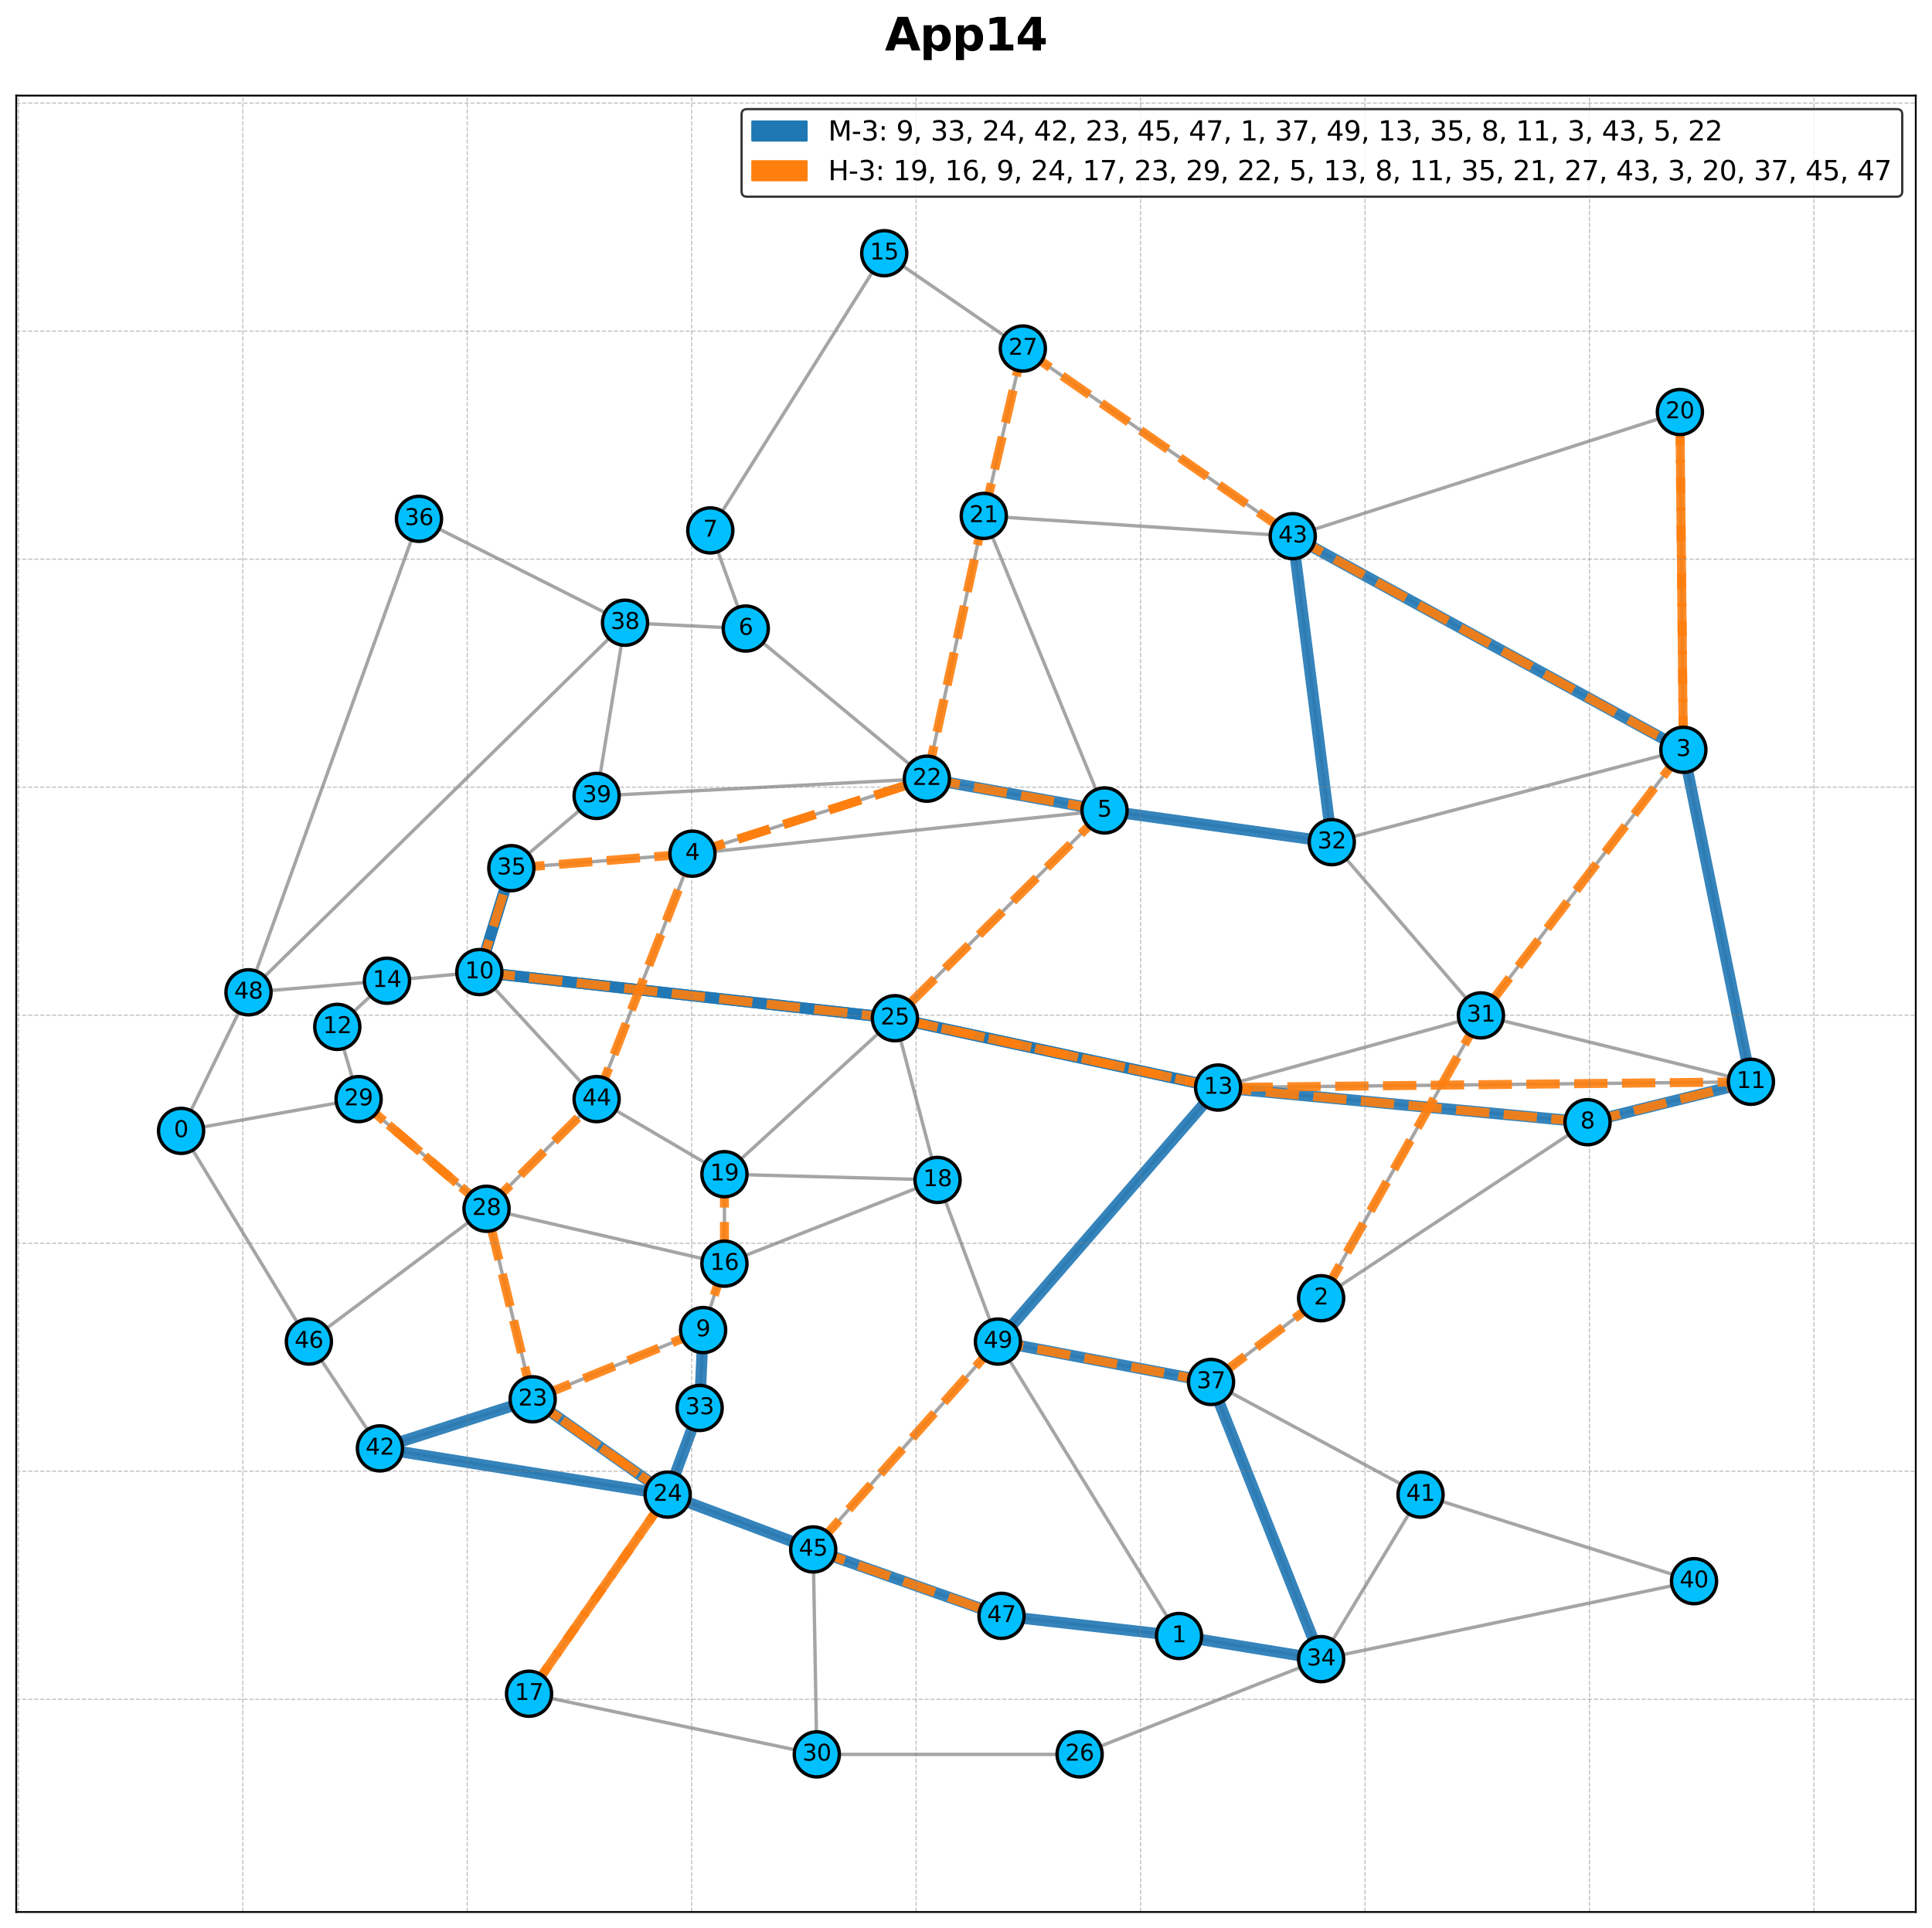 <?xml version="1.0" encoding="utf-8" standalone="no"?>
<!DOCTYPE svg PUBLIC "-//W3C//DTD SVG 1.1//EN"
  "http://www.w3.org/Graphics/SVG/1.1/DTD/svg11.dtd">
<svg xmlns:xlink="http://www.w3.org/1999/xlink" width="856.8pt" height="855.197pt" viewBox="0 0 856.8 855.197" xmlns="http://www.w3.org/2000/svg" version="1.1">
 <defs>
  <style type="text/css">*{stroke-linejoin: round; stroke-linecap: butt}</style>
 </defs>
 <g id="figure_1">
  <g id="patch_1">
   <path d="M 0 855.197 
L 856.8 855.197 
L 856.8 0 
L 0 0 
z
" style="fill: #ffffff"/>
  </g>
  <g id="axes_1">
   <g id="patch_2">
    <path d="M 7.2 847.997 
L 849.6 847.997 
L 849.6 42.397 
L 7.2 42.397 
z
" style="fill: #ffffff"/>
   </g>
   <g id="LineCollection_1">
    <path d="M 80.301 501.549 
L 159.033 487.471 
" clip-path="url(#p7aeac6bd21)" style="fill: none; stroke: #808080; stroke-opacity: 0.7; stroke-width: 1.5"/>
    <path d="M 80.301 501.549 
L 110.211 440.1 
" clip-path="url(#p7aeac6bd21)" style="fill: none; stroke: #808080; stroke-opacity: 0.7; stroke-width: 1.5"/>
    <path d="M 80.301 501.549 
L 136.986 594.997 
" clip-path="url(#p7aeac6bd21)" style="fill: none; stroke: #808080; stroke-opacity: 0.7; stroke-width: 1.5"/>
    <path d="M 522.884 725.581 
L 444.151 716.64 
" clip-path="url(#p7aeac6bd21)" style="fill: none; stroke: #808080; stroke-opacity: 0.7; stroke-width: 1.5"/>
    <path d="M 522.884 725.581 
L 585.889 735.856 
" clip-path="url(#p7aeac6bd21)" style="fill: none; stroke: #808080; stroke-opacity: 0.7; stroke-width: 1.5"/>
    <path d="M 522.884 725.581 
L 442.559 594.997 
" clip-path="url(#p7aeac6bd21)" style="fill: none; stroke: #808080; stroke-opacity: 0.7; stroke-width: 1.5"/>
    <path d="M 585.889 575.781 
L 656.758 450.334 
" clip-path="url(#p7aeac6bd21)" style="fill: none; stroke: #808080; stroke-opacity: 0.7; stroke-width: 1.5"/>
    <path d="M 585.889 575.781 
L 704.038 497.706 
" clip-path="url(#p7aeac6bd21)" style="fill: none; stroke: #808080; stroke-opacity: 0.7; stroke-width: 1.5"/>
    <path d="M 585.889 575.781 
L 537.067 612.917 
" clip-path="url(#p7aeac6bd21)" style="fill: none; stroke: #808080; stroke-opacity: 0.7; stroke-width: 1.5"/>
    <path d="M 746.539 332.534 
L 656.758 450.334 
" clip-path="url(#p7aeac6bd21)" style="fill: none; stroke: #808080; stroke-opacity: 0.7; stroke-width: 1.5"/>
    <path d="M 746.539 332.534 
L 776.499 479.785 
" clip-path="url(#p7aeac6bd21)" style="fill: none; stroke: #808080; stroke-opacity: 0.7; stroke-width: 1.5"/>
    <path d="M 746.539 332.534 
L 573.298 237.791 
" clip-path="url(#p7aeac6bd21)" style="fill: none; stroke: #808080; stroke-opacity: 0.7; stroke-width: 1.5"/>
    <path d="M 746.539 332.534 
L 590.617 373.513 
" clip-path="url(#p7aeac6bd21)" style="fill: none; stroke: #808080; stroke-opacity: 0.7; stroke-width: 1.5"/>
    <path d="M 746.539 332.534 
L 744.996 182.734 
" clip-path="url(#p7aeac6bd21)" style="fill: none; stroke: #808080; stroke-opacity: 0.7; stroke-width: 1.5"/>
    <path d="M 307.092 378.61 
L 226.767 385.042 
" clip-path="url(#p7aeac6bd21)" style="fill: none; stroke: #808080; stroke-opacity: 0.7; stroke-width: 1.5"/>
    <path d="M 307.092 378.61 
L 264.59 487.471 
" clip-path="url(#p7aeac6bd21)" style="fill: none; stroke: #808080; stroke-opacity: 0.7; stroke-width: 1.5"/>
    <path d="M 307.092 378.61 
L 411.056 345.357 
" clip-path="url(#p7aeac6bd21)" style="fill: none; stroke: #808080; stroke-opacity: 0.7; stroke-width: 1.5"/>
    <path d="M 307.092 378.61 
L 489.838 359.435 
" clip-path="url(#p7aeac6bd21)" style="fill: none; stroke: #808080; stroke-opacity: 0.7; stroke-width: 1.5"/>
    <path d="M 489.838 359.435 
L 590.617 373.513 
" clip-path="url(#p7aeac6bd21)" style="fill: none; stroke: #808080; stroke-opacity: 0.7; stroke-width: 1.5"/>
    <path d="M 489.838 359.435 
L 436.288 228.811 
" clip-path="url(#p7aeac6bd21)" style="fill: none; stroke: #808080; stroke-opacity: 0.7; stroke-width: 1.5"/>
    <path d="M 489.838 359.435 
L 411.056 345.357 
" clip-path="url(#p7aeac6bd21)" style="fill: none; stroke: #808080; stroke-opacity: 0.7; stroke-width: 1.5"/>
    <path d="M 489.838 359.435 
L 396.872 451.589 
" clip-path="url(#p7aeac6bd21)" style="fill: none; stroke: #808080; stroke-opacity: 0.7; stroke-width: 1.5"/>
    <path d="M 330.731 278.771 
L 277.181 276.182 
" clip-path="url(#p7aeac6bd21)" style="fill: none; stroke: #808080; stroke-opacity: 0.7; stroke-width: 1.5"/>
    <path d="M 330.731 278.771 
L 315.005 235.243 
" clip-path="url(#p7aeac6bd21)" style="fill: none; stroke: #808080; stroke-opacity: 0.7; stroke-width: 1.5"/>
    <path d="M 330.731 278.771 
L 411.056 345.357 
" clip-path="url(#p7aeac6bd21)" style="fill: none; stroke: #808080; stroke-opacity: 0.7; stroke-width: 1.5"/>
    <path d="M 315.005 235.243 
L 392.144 112.304 
" clip-path="url(#p7aeac6bd21)" style="fill: none; stroke: #808080; stroke-opacity: 0.7; stroke-width: 1.5"/>
    <path d="M 704.038 497.706 
L 776.499 479.785 
" clip-path="url(#p7aeac6bd21)" style="fill: none; stroke: #808080; stroke-opacity: 0.7; stroke-width: 1.5"/>
    <path d="M 704.038 497.706 
L 540.203 482.333 
" clip-path="url(#p7aeac6bd21)" style="fill: none; stroke: #808080; stroke-opacity: 0.7; stroke-width: 1.5"/>
    <path d="M 311.819 589.899 
L 321.275 560.449 
" clip-path="url(#p7aeac6bd21)" style="fill: none; stroke: #808080; stroke-opacity: 0.7; stroke-width: 1.5"/>
    <path d="M 311.819 589.899 
L 310.277 624.447 
" clip-path="url(#p7aeac6bd21)" style="fill: none; stroke: #808080; stroke-opacity: 0.7; stroke-width: 1.5"/>
    <path d="M 311.819 589.899 
L 236.223 620.604 
" clip-path="url(#p7aeac6bd21)" style="fill: none; stroke: #808080; stroke-opacity: 0.7; stroke-width: 1.5"/>
    <path d="M 212.583 431.119 
L 171.624 434.962 
" clip-path="url(#p7aeac6bd21)" style="fill: none; stroke: #808080; stroke-opacity: 0.7; stroke-width: 1.5"/>
    <path d="M 212.583 431.119 
L 226.767 385.042 
" clip-path="url(#p7aeac6bd21)" style="fill: none; stroke: #808080; stroke-opacity: 0.7; stroke-width: 1.5"/>
    <path d="M 212.583 431.119 
L 264.59 487.471 
" clip-path="url(#p7aeac6bd21)" style="fill: none; stroke: #808080; stroke-opacity: 0.7; stroke-width: 1.5"/>
    <path d="M 212.583 431.119 
L 396.872 451.589 
" clip-path="url(#p7aeac6bd21)" style="fill: none; stroke: #808080; stroke-opacity: 0.7; stroke-width: 1.5"/>
    <path d="M 776.499 479.785 
L 656.758 450.334 
" clip-path="url(#p7aeac6bd21)" style="fill: none; stroke: #808080; stroke-opacity: 0.7; stroke-width: 1.5"/>
    <path d="M 776.499 479.785 
L 540.203 482.333 
" clip-path="url(#p7aeac6bd21)" style="fill: none; stroke: #808080; stroke-opacity: 0.7; stroke-width: 1.5"/>
    <path d="M 149.577 455.432 
L 171.624 434.962 
" clip-path="url(#p7aeac6bd21)" style="fill: none; stroke: #808080; stroke-opacity: 0.7; stroke-width: 1.5"/>
    <path d="M 149.577 455.432 
L 159.033 487.471 
" clip-path="url(#p7aeac6bd21)" style="fill: none; stroke: #808080; stroke-opacity: 0.7; stroke-width: 1.5"/>
    <path d="M 540.203 482.333 
L 656.758 450.334 
" clip-path="url(#p7aeac6bd21)" style="fill: none; stroke: #808080; stroke-opacity: 0.7; stroke-width: 1.5"/>
    <path d="M 540.203 482.333 
L 396.872 451.589 
" clip-path="url(#p7aeac6bd21)" style="fill: none; stroke: #808080; stroke-opacity: 0.7; stroke-width: 1.5"/>
    <path d="M 540.203 482.333 
L 442.559 594.997 
" clip-path="url(#p7aeac6bd21)" style="fill: none; stroke: #808080; stroke-opacity: 0.7; stroke-width: 1.5"/>
    <path d="M 171.624 434.962 
L 110.211 440.1 
" clip-path="url(#p7aeac6bd21)" style="fill: none; stroke: #808080; stroke-opacity: 0.7; stroke-width: 1.5"/>
    <path d="M 392.144 112.304 
L 453.607 154.578 
" clip-path="url(#p7aeac6bd21)" style="fill: none; stroke: #808080; stroke-opacity: 0.7; stroke-width: 1.5"/>
    <path d="M 321.275 560.449 
L 215.768 536.096 
" clip-path="url(#p7aeac6bd21)" style="fill: none; stroke: #808080; stroke-opacity: 0.7; stroke-width: 1.5"/>
    <path d="M 321.275 560.449 
L 321.275 520.764 
" clip-path="url(#p7aeac6bd21)" style="fill: none; stroke: #808080; stroke-opacity: 0.7; stroke-width: 1.5"/>
    <path d="M 321.275 560.449 
L 415.784 523.313 
" clip-path="url(#p7aeac6bd21)" style="fill: none; stroke: #808080; stroke-opacity: 0.7; stroke-width: 1.5"/>
    <path d="M 234.63 751.188 
L 296.093 662.878 
" clip-path="url(#p7aeac6bd21)" style="fill: none; stroke: #808080; stroke-opacity: 0.7; stroke-width: 1.5"/>
    <path d="M 234.63 751.188 
L 362.234 778.089 
" clip-path="url(#p7aeac6bd21)" style="fill: none; stroke: #808080; stroke-opacity: 0.7; stroke-width: 1.5"/>
    <path d="M 415.784 523.313 
L 396.872 451.589 
" clip-path="url(#p7aeac6bd21)" style="fill: none; stroke: #808080; stroke-opacity: 0.7; stroke-width: 1.5"/>
    <path d="M 415.784 523.313 
L 321.275 520.764 
" clip-path="url(#p7aeac6bd21)" style="fill: none; stroke: #808080; stroke-opacity: 0.7; stroke-width: 1.5"/>
    <path d="M 415.784 523.313 
L 442.559 594.997 
" clip-path="url(#p7aeac6bd21)" style="fill: none; stroke: #808080; stroke-opacity: 0.7; stroke-width: 1.5"/>
    <path d="M 321.275 520.764 
L 264.59 487.471 
" clip-path="url(#p7aeac6bd21)" style="fill: none; stroke: #808080; stroke-opacity: 0.7; stroke-width: 1.5"/>
    <path d="M 321.275 520.764 
L 396.872 451.589 
" clip-path="url(#p7aeac6bd21)" style="fill: none; stroke: #808080; stroke-opacity: 0.7; stroke-width: 1.5"/>
    <path d="M 744.996 182.734 
L 573.298 237.791 
" clip-path="url(#p7aeac6bd21)" style="fill: none; stroke: #808080; stroke-opacity: 0.7; stroke-width: 1.5"/>
    <path d="M 436.288 228.811 
L 573.298 237.791 
" clip-path="url(#p7aeac6bd21)" style="fill: none; stroke: #808080; stroke-opacity: 0.7; stroke-width: 1.5"/>
    <path d="M 436.288 228.811 
L 453.607 154.578 
" clip-path="url(#p7aeac6bd21)" style="fill: none; stroke: #808080; stroke-opacity: 0.7; stroke-width: 1.5"/>
    <path d="M 436.288 228.811 
L 411.056 345.357 
" clip-path="url(#p7aeac6bd21)" style="fill: none; stroke: #808080; stroke-opacity: 0.7; stroke-width: 1.5"/>
    <path d="M 411.056 345.357 
L 264.59 353.003 
" clip-path="url(#p7aeac6bd21)" style="fill: none; stroke: #808080; stroke-opacity: 0.7; stroke-width: 1.5"/>
    <path d="M 236.223 620.604 
L 215.768 536.096 
" clip-path="url(#p7aeac6bd21)" style="fill: none; stroke: #808080; stroke-opacity: 0.7; stroke-width: 1.5"/>
    <path d="M 236.223 620.604 
L 168.489 642.368 
" clip-path="url(#p7aeac6bd21)" style="fill: none; stroke: #808080; stroke-opacity: 0.7; stroke-width: 1.5"/>
    <path d="M 236.223 620.604 
L 296.093 662.878 
" clip-path="url(#p7aeac6bd21)" style="fill: none; stroke: #808080; stroke-opacity: 0.7; stroke-width: 1.5"/>
    <path d="M 296.093 662.878 
L 310.277 624.447 
" clip-path="url(#p7aeac6bd21)" style="fill: none; stroke: #808080; stroke-opacity: 0.7; stroke-width: 1.5"/>
    <path d="M 296.093 662.878 
L 168.489 642.368 
" clip-path="url(#p7aeac6bd21)" style="fill: none; stroke: #808080; stroke-opacity: 0.7; stroke-width: 1.5"/>
    <path d="M 296.093 662.878 
L 360.641 687.19 
" clip-path="url(#p7aeac6bd21)" style="fill: none; stroke: #808080; stroke-opacity: 0.7; stroke-width: 1.5"/>
    <path d="M 478.79 778.089 
L 362.234 778.089 
" clip-path="url(#p7aeac6bd21)" style="fill: none; stroke: #808080; stroke-opacity: 0.7; stroke-width: 1.5"/>
    <path d="M 478.79 778.089 
L 585.889 735.856 
" clip-path="url(#p7aeac6bd21)" style="fill: none; stroke: #808080; stroke-opacity: 0.7; stroke-width: 1.5"/>
    <path d="M 453.607 154.578 
L 573.298 237.791 
" clip-path="url(#p7aeac6bd21)" style="fill: none; stroke: #808080; stroke-opacity: 0.7; stroke-width: 1.5"/>
    <path d="M 215.768 536.096 
L 159.033 487.471 
" clip-path="url(#p7aeac6bd21)" style="fill: none; stroke: #808080; stroke-opacity: 0.7; stroke-width: 1.5"/>
    <path d="M 215.768 536.096 
L 264.59 487.471 
" clip-path="url(#p7aeac6bd21)" style="fill: none; stroke: #808080; stroke-opacity: 0.7; stroke-width: 1.5"/>
    <path d="M 215.768 536.096 
L 136.986 594.997 
" clip-path="url(#p7aeac6bd21)" style="fill: none; stroke: #808080; stroke-opacity: 0.7; stroke-width: 1.5"/>
    <path d="M 362.234 778.089 
L 360.641 687.19 
" clip-path="url(#p7aeac6bd21)" style="fill: none; stroke: #808080; stroke-opacity: 0.7; stroke-width: 1.5"/>
    <path d="M 656.758 450.334 
L 590.617 373.513 
" clip-path="url(#p7aeac6bd21)" style="fill: none; stroke: #808080; stroke-opacity: 0.7; stroke-width: 1.5"/>
    <path d="M 590.617 373.513 
L 573.298 237.791 
" clip-path="url(#p7aeac6bd21)" style="fill: none; stroke: #808080; stroke-opacity: 0.7; stroke-width: 1.5"/>
    <path d="M 585.889 735.856 
L 751.267 701.268 
" clip-path="url(#p7aeac6bd21)" style="fill: none; stroke: #808080; stroke-opacity: 0.7; stroke-width: 1.5"/>
    <path d="M 585.889 735.856 
L 537.067 612.917 
" clip-path="url(#p7aeac6bd21)" style="fill: none; stroke: #808080; stroke-opacity: 0.7; stroke-width: 1.5"/>
    <path d="M 585.889 735.856 
L 629.983 662.878 
" clip-path="url(#p7aeac6bd21)" style="fill: none; stroke: #808080; stroke-opacity: 0.7; stroke-width: 1.5"/>
    <path d="M 226.767 385.042 
L 264.59 353.003 
" clip-path="url(#p7aeac6bd21)" style="fill: none; stroke: #808080; stroke-opacity: 0.7; stroke-width: 1.5"/>
    <path d="M 185.808 230.105 
L 110.211 440.1 
" clip-path="url(#p7aeac6bd21)" style="fill: none; stroke: #808080; stroke-opacity: 0.7; stroke-width: 1.5"/>
    <path d="M 185.808 230.105 
L 277.181 276.182 
" clip-path="url(#p7aeac6bd21)" style="fill: none; stroke: #808080; stroke-opacity: 0.7; stroke-width: 1.5"/>
    <path d="M 537.067 612.917 
L 442.559 594.997 
" clip-path="url(#p7aeac6bd21)" style="fill: none; stroke: #808080; stroke-opacity: 0.7; stroke-width: 1.5"/>
    <path d="M 537.067 612.917 
L 629.983 662.878 
" clip-path="url(#p7aeac6bd21)" style="fill: none; stroke: #808080; stroke-opacity: 0.7; stroke-width: 1.5"/>
    <path d="M 277.181 276.182 
L 110.211 440.1 
" clip-path="url(#p7aeac6bd21)" style="fill: none; stroke: #808080; stroke-opacity: 0.7; stroke-width: 1.5"/>
    <path d="M 277.181 276.182 
L 264.59 353.003 
" clip-path="url(#p7aeac6bd21)" style="fill: none; stroke: #808080; stroke-opacity: 0.7; stroke-width: 1.5"/>
    <path d="M 751.267 701.268 
L 629.983 662.878 
" clip-path="url(#p7aeac6bd21)" style="fill: none; stroke: #808080; stroke-opacity: 0.7; stroke-width: 1.5"/>
    <path d="M 168.489 642.368 
L 136.986 594.997 
" clip-path="url(#p7aeac6bd21)" style="fill: none; stroke: #808080; stroke-opacity: 0.7; stroke-width: 1.5"/>
    <path d="M 360.641 687.19 
L 444.151 716.64 
" clip-path="url(#p7aeac6bd21)" style="fill: none; stroke: #808080; stroke-opacity: 0.7; stroke-width: 1.5"/>
    <path d="M 360.641 687.19 
L 442.559 594.997 
" clip-path="url(#p7aeac6bd21)" style="fill: none; stroke: #808080; stroke-opacity: 0.7; stroke-width: 1.5"/>
   </g>
   <g id="LineCollection_2">
    <path d="M 311.819 589.899 
L 310.277 624.447 
" clip-path="url(#p7aeac6bd21)" style="fill: none; stroke: #1f77b4; stroke-opacity: 0.9; stroke-width: 5"/>
    <path d="M 310.277 624.447 
L 296.093 662.878 
" clip-path="url(#p7aeac6bd21)" style="fill: none; stroke: #1f77b4; stroke-opacity: 0.9; stroke-width: 5"/>
    <path d="M 296.093 662.878 
L 168.489 642.368 
" clip-path="url(#p7aeac6bd21)" style="fill: none; stroke: #1f77b4; stroke-opacity: 0.9; stroke-width: 5"/>
    <path d="M 168.489 642.368 
L 236.223 620.604 
" clip-path="url(#p7aeac6bd21)" style="fill: none; stroke: #1f77b4; stroke-opacity: 0.9; stroke-width: 5"/>
    <path d="M 236.223 620.604 
L 296.093 662.878 
" clip-path="url(#p7aeac6bd21)" style="fill: none; stroke: #1f77b4; stroke-opacity: 0.9; stroke-width: 5"/>
    <path d="M 296.093 662.878 
L 360.641 687.19 
" clip-path="url(#p7aeac6bd21)" style="fill: none; stroke: #1f77b4; stroke-opacity: 0.9; stroke-width: 5"/>
    <path d="M 360.641 687.19 
L 444.151 716.64 
" clip-path="url(#p7aeac6bd21)" style="fill: none; stroke: #1f77b4; stroke-opacity: 0.9; stroke-width: 5"/>
    <path d="M 444.151 716.64 
L 522.884 725.581 
" clip-path="url(#p7aeac6bd21)" style="fill: none; stroke: #1f77b4; stroke-opacity: 0.9; stroke-width: 5"/>
    <path d="M 522.884 725.581 
L 585.889 735.856 
" clip-path="url(#p7aeac6bd21)" style="fill: none; stroke: #1f77b4; stroke-opacity: 0.9; stroke-width: 5"/>
    <path d="M 585.889 735.856 
L 537.067 612.917 
" clip-path="url(#p7aeac6bd21)" style="fill: none; stroke: #1f77b4; stroke-opacity: 0.9; stroke-width: 5"/>
    <path d="M 537.067 612.917 
L 442.559 594.997 
" clip-path="url(#p7aeac6bd21)" style="fill: none; stroke: #1f77b4; stroke-opacity: 0.9; stroke-width: 5"/>
    <path d="M 442.559 594.997 
L 540.203 482.333 
" clip-path="url(#p7aeac6bd21)" style="fill: none; stroke: #1f77b4; stroke-opacity: 0.9; stroke-width: 5"/>
    <path d="M 540.203 482.333 
L 396.872 451.589 
" clip-path="url(#p7aeac6bd21)" style="fill: none; stroke: #1f77b4; stroke-opacity: 0.9; stroke-width: 5"/>
    <path d="M 396.872 451.589 
L 212.583 431.119 
" clip-path="url(#p7aeac6bd21)" style="fill: none; stroke: #1f77b4; stroke-opacity: 0.9; stroke-width: 5"/>
    <path d="M 212.583 431.119 
L 226.767 385.042 
" clip-path="url(#p7aeac6bd21)" style="fill: none; stroke: #1f77b4; stroke-opacity: 0.9; stroke-width: 5"/>
    <path d="M 226.767 385.042 
L 212.583 431.119 
" clip-path="url(#p7aeac6bd21)" style="fill: none; stroke: #1f77b4; stroke-opacity: 0.9; stroke-width: 5"/>
    <path d="M 212.583 431.119 
L 396.872 451.589 
" clip-path="url(#p7aeac6bd21)" style="fill: none; stroke: #1f77b4; stroke-opacity: 0.9; stroke-width: 5"/>
    <path d="M 396.872 451.589 
L 540.203 482.333 
" clip-path="url(#p7aeac6bd21)" style="fill: none; stroke: #1f77b4; stroke-opacity: 0.9; stroke-width: 5"/>
    <path d="M 540.203 482.333 
L 704.038 497.706 
" clip-path="url(#p7aeac6bd21)" style="fill: none; stroke: #1f77b4; stroke-opacity: 0.9; stroke-width: 5"/>
    <path d="M 704.038 497.706 
L 776.499 479.785 
" clip-path="url(#p7aeac6bd21)" style="fill: none; stroke: #1f77b4; stroke-opacity: 0.9; stroke-width: 5"/>
    <path d="M 776.499 479.785 
L 746.539 332.534 
" clip-path="url(#p7aeac6bd21)" style="fill: none; stroke: #1f77b4; stroke-opacity: 0.9; stroke-width: 5"/>
    <path d="M 746.539 332.534 
L 573.298 237.791 
" clip-path="url(#p7aeac6bd21)" style="fill: none; stroke: #1f77b4; stroke-opacity: 0.9; stroke-width: 5"/>
    <path d="M 573.298 237.791 
L 590.617 373.513 
" clip-path="url(#p7aeac6bd21)" style="fill: none; stroke: #1f77b4; stroke-opacity: 0.9; stroke-width: 5"/>
    <path d="M 590.617 373.513 
L 489.838 359.435 
" clip-path="url(#p7aeac6bd21)" style="fill: none; stroke: #1f77b4; stroke-opacity: 0.9; stroke-width: 5"/>
    <path d="M 489.838 359.435 
L 411.056 345.357 
" clip-path="url(#p7aeac6bd21)" style="fill: none; stroke: #1f77b4; stroke-opacity: 0.9; stroke-width: 5"/>
   </g>
   <g id="LineCollection_3">
    <path d="M 321.275 520.764 
L 321.275 560.449 
" clip-path="url(#p7aeac6bd21)" style="fill: none; stroke-dasharray: 14.8,6.4; stroke-dashoffset: 0; stroke: #ff7f0e; stroke-opacity: 0.9; stroke-width: 4"/>
    <path d="M 321.275 560.449 
L 311.819 589.899 
" clip-path="url(#p7aeac6bd21)" style="fill: none; stroke-dasharray: 14.8,6.4; stroke-dashoffset: 0; stroke: #ff7f0e; stroke-opacity: 0.9; stroke-width: 4"/>
    <path d="M 311.819 589.899 
L 236.223 620.604 
" clip-path="url(#p7aeac6bd21)" style="fill: none; stroke-dasharray: 14.8,6.4; stroke-dashoffset: 0; stroke: #ff7f0e; stroke-opacity: 0.9; stroke-width: 4"/>
    <path d="M 236.223 620.604 
L 296.093 662.878 
" clip-path="url(#p7aeac6bd21)" style="fill: none; stroke-dasharray: 14.8,6.4; stroke-dashoffset: 0; stroke: #ff7f0e; stroke-opacity: 0.9; stroke-width: 4"/>
    <path d="M 296.093 662.878 
L 234.63 751.188 
" clip-path="url(#p7aeac6bd21)" style="fill: none; stroke-dasharray: 14.8,6.4; stroke-dashoffset: 0; stroke: #ff7f0e; stroke-opacity: 0.9; stroke-width: 4"/>
    <path d="M 234.63 751.188 
L 296.093 662.878 
" clip-path="url(#p7aeac6bd21)" style="fill: none; stroke-dasharray: 14.8,6.4; stroke-dashoffset: 0; stroke: #ff7f0e; stroke-opacity: 0.9; stroke-width: 4"/>
    <path d="M 296.093 662.878 
L 236.223 620.604 
" clip-path="url(#p7aeac6bd21)" style="fill: none; stroke-dasharray: 14.8,6.4; stroke-dashoffset: 0; stroke: #ff7f0e; stroke-opacity: 0.9; stroke-width: 4"/>
    <path d="M 236.223 620.604 
L 215.768 536.096 
" clip-path="url(#p7aeac6bd21)" style="fill: none; stroke-dasharray: 14.8,6.4; stroke-dashoffset: 0; stroke: #ff7f0e; stroke-opacity: 0.9; stroke-width: 4"/>
    <path d="M 215.768 536.096 
L 159.033 487.471 
" clip-path="url(#p7aeac6bd21)" style="fill: none; stroke-dasharray: 14.8,6.4; stroke-dashoffset: 0; stroke: #ff7f0e; stroke-opacity: 0.9; stroke-width: 4"/>
    <path d="M 159.033 487.471 
L 215.768 536.096 
" clip-path="url(#p7aeac6bd21)" style="fill: none; stroke-dasharray: 14.8,6.4; stroke-dashoffset: 0; stroke: #ff7f0e; stroke-opacity: 0.9; stroke-width: 4"/>
    <path d="M 215.768 536.096 
L 264.59 487.471 
" clip-path="url(#p7aeac6bd21)" style="fill: none; stroke-dasharray: 14.8,6.4; stroke-dashoffset: 0; stroke: #ff7f0e; stroke-opacity: 0.9; stroke-width: 4"/>
    <path d="M 264.59 487.471 
L 307.092 378.61 
" clip-path="url(#p7aeac6bd21)" style="fill: none; stroke-dasharray: 14.8,6.4; stroke-dashoffset: 0; stroke: #ff7f0e; stroke-opacity: 0.9; stroke-width: 4"/>
    <path d="M 307.092 378.61 
L 411.056 345.357 
" clip-path="url(#p7aeac6bd21)" style="fill: none; stroke-dasharray: 14.8,6.4; stroke-dashoffset: 0; stroke: #ff7f0e; stroke-opacity: 0.9; stroke-width: 4"/>
    <path d="M 411.056 345.357 
L 489.838 359.435 
" clip-path="url(#p7aeac6bd21)" style="fill: none; stroke-dasharray: 14.8,6.4; stroke-dashoffset: 0; stroke: #ff7f0e; stroke-opacity: 0.9; stroke-width: 4"/>
    <path d="M 489.838 359.435 
L 396.872 451.589 
" clip-path="url(#p7aeac6bd21)" style="fill: none; stroke-dasharray: 14.8,6.4; stroke-dashoffset: 0; stroke: #ff7f0e; stroke-opacity: 0.9; stroke-width: 4"/>
    <path d="M 396.872 451.589 
L 540.203 482.333 
" clip-path="url(#p7aeac6bd21)" style="fill: none; stroke-dasharray: 14.8,6.4; stroke-dashoffset: 0; stroke: #ff7f0e; stroke-opacity: 0.9; stroke-width: 4"/>
    <path d="M 540.203 482.333 
L 704.038 497.706 
" clip-path="url(#p7aeac6bd21)" style="fill: none; stroke-dasharray: 14.8,6.4; stroke-dashoffset: 0; stroke: #ff7f0e; stroke-opacity: 0.9; stroke-width: 4"/>
    <path d="M 704.038 497.706 
L 776.499 479.785 
" clip-path="url(#p7aeac6bd21)" style="fill: none; stroke-dasharray: 14.8,6.4; stroke-dashoffset: 0; stroke: #ff7f0e; stroke-opacity: 0.9; stroke-width: 4"/>
    <path d="M 776.499 479.785 
L 540.203 482.333 
" clip-path="url(#p7aeac6bd21)" style="fill: none; stroke-dasharray: 14.8,6.4; stroke-dashoffset: 0; stroke: #ff7f0e; stroke-opacity: 0.9; stroke-width: 4"/>
    <path d="M 540.203 482.333 
L 396.872 451.589 
" clip-path="url(#p7aeac6bd21)" style="fill: none; stroke-dasharray: 14.8,6.4; stroke-dashoffset: 0; stroke: #ff7f0e; stroke-opacity: 0.9; stroke-width: 4"/>
    <path d="M 396.872 451.589 
L 212.583 431.119 
" clip-path="url(#p7aeac6bd21)" style="fill: none; stroke-dasharray: 14.8,6.4; stroke-dashoffset: 0; stroke: #ff7f0e; stroke-opacity: 0.9; stroke-width: 4"/>
    <path d="M 212.583 431.119 
L 226.767 385.042 
" clip-path="url(#p7aeac6bd21)" style="fill: none; stroke-dasharray: 14.8,6.4; stroke-dashoffset: 0; stroke: #ff7f0e; stroke-opacity: 0.9; stroke-width: 4"/>
    <path d="M 226.767 385.042 
L 307.092 378.61 
" clip-path="url(#p7aeac6bd21)" style="fill: none; stroke-dasharray: 14.8,6.4; stroke-dashoffset: 0; stroke: #ff7f0e; stroke-opacity: 0.9; stroke-width: 4"/>
    <path d="M 307.092 378.61 
L 411.056 345.357 
" clip-path="url(#p7aeac6bd21)" style="fill: none; stroke-dasharray: 14.8,6.4; stroke-dashoffset: 0; stroke: #ff7f0e; stroke-opacity: 0.9; stroke-width: 4"/>
    <path d="M 411.056 345.357 
L 436.288 228.811 
" clip-path="url(#p7aeac6bd21)" style="fill: none; stroke-dasharray: 14.8,6.4; stroke-dashoffset: 0; stroke: #ff7f0e; stroke-opacity: 0.9; stroke-width: 4"/>
    <path d="M 436.288 228.811 
L 453.607 154.578 
" clip-path="url(#p7aeac6bd21)" style="fill: none; stroke-dasharray: 14.8,6.4; stroke-dashoffset: 0; stroke: #ff7f0e; stroke-opacity: 0.9; stroke-width: 4"/>
    <path d="M 453.607 154.578 
L 573.298 237.791 
" clip-path="url(#p7aeac6bd21)" style="fill: none; stroke-dasharray: 14.8,6.4; stroke-dashoffset: 0; stroke: #ff7f0e; stroke-opacity: 0.9; stroke-width: 4"/>
    <path d="M 573.298 237.791 
L 746.539 332.534 
" clip-path="url(#p7aeac6bd21)" style="fill: none; stroke-dasharray: 14.8,6.4; stroke-dashoffset: 0; stroke: #ff7f0e; stroke-opacity: 0.9; stroke-width: 4"/>
    <path d="M 746.539 332.534 
L 744.996 182.734 
" clip-path="url(#p7aeac6bd21)" style="fill: none; stroke-dasharray: 14.8,6.4; stroke-dashoffset: 0; stroke: #ff7f0e; stroke-opacity: 0.9; stroke-width: 4"/>
    <path d="M 744.996 182.734 
L 746.539 332.534 
" clip-path="url(#p7aeac6bd21)" style="fill: none; stroke-dasharray: 14.8,6.4; stroke-dashoffset: 0; stroke: #ff7f0e; stroke-opacity: 0.9; stroke-width: 4"/>
    <path d="M 746.539 332.534 
L 656.758 450.334 
" clip-path="url(#p7aeac6bd21)" style="fill: none; stroke-dasharray: 14.8,6.4; stroke-dashoffset: 0; stroke: #ff7f0e; stroke-opacity: 0.9; stroke-width: 4"/>
    <path d="M 656.758 450.334 
L 585.889 575.781 
" clip-path="url(#p7aeac6bd21)" style="fill: none; stroke-dasharray: 14.8,6.4; stroke-dashoffset: 0; stroke: #ff7f0e; stroke-opacity: 0.9; stroke-width: 4"/>
    <path d="M 585.889 575.781 
L 537.067 612.917 
" clip-path="url(#p7aeac6bd21)" style="fill: none; stroke-dasharray: 14.8,6.4; stroke-dashoffset: 0; stroke: #ff7f0e; stroke-opacity: 0.9; stroke-width: 4"/>
    <path d="M 537.067 612.917 
L 442.559 594.997 
" clip-path="url(#p7aeac6bd21)" style="fill: none; stroke-dasharray: 14.8,6.4; stroke-dashoffset: 0; stroke: #ff7f0e; stroke-opacity: 0.9; stroke-width: 4"/>
    <path d="M 442.559 594.997 
L 360.641 687.19 
" clip-path="url(#p7aeac6bd21)" style="fill: none; stroke-dasharray: 14.8,6.4; stroke-dashoffset: 0; stroke: #ff7f0e; stroke-opacity: 0.9; stroke-width: 4"/>
    <path d="M 360.641 687.19 
L 444.151 716.64 
" clip-path="url(#p7aeac6bd21)" style="fill: none; stroke-dasharray: 14.8,6.4; stroke-dashoffset: 0; stroke: #ff7f0e; stroke-opacity: 0.9; stroke-width: 4"/>
   </g>
   <g id="matplotlib.axis_1">
    <g id="xtick_1">
     <g id="line2d_1">
      <path d="M 8.138 847.997 
L 8.138 42.397 
" clip-path="url(#p7aeac6bd21)" style="fill: none; stroke-dasharray: 1.85,0.8; stroke-dashoffset: 0; stroke: #808080; stroke-opacity: 0.5; stroke-width: 0.5"/>
     </g>
    </g>
    <g id="xtick_2">
     <g id="line2d_2">
      <path d="M 107.673 847.997 
L 107.673 42.397 
" clip-path="url(#p7aeac6bd21)" style="fill: none; stroke-dasharray: 1.85,0.8; stroke-dashoffset: 0; stroke: #808080; stroke-opacity: 0.5; stroke-width: 0.5"/>
     </g>
    </g>
    <g id="xtick_3">
     <g id="line2d_3">
      <path d="M 207.208 847.997 
L 207.208 42.397 
" clip-path="url(#p7aeac6bd21)" style="fill: none; stroke-dasharray: 1.85,0.8; stroke-dashoffset: 0; stroke: #808080; stroke-opacity: 0.5; stroke-width: 0.5"/>
     </g>
    </g>
    <g id="xtick_4">
     <g id="line2d_4">
      <path d="M 306.743 847.997 
L 306.743 42.397 
" clip-path="url(#p7aeac6bd21)" style="fill: none; stroke-dasharray: 1.85,0.8; stroke-dashoffset: 0; stroke: #808080; stroke-opacity: 0.5; stroke-width: 0.5"/>
     </g>
    </g>
    <g id="xtick_5">
     <g id="line2d_5">
      <path d="M 406.278 847.997 
L 406.278 42.397 
" clip-path="url(#p7aeac6bd21)" style="fill: none; stroke-dasharray: 1.85,0.8; stroke-dashoffset: 0; stroke: #808080; stroke-opacity: 0.5; stroke-width: 0.5"/>
     </g>
    </g>
    <g id="xtick_6">
     <g id="line2d_6">
      <path d="M 505.813 847.997 
L 505.813 42.397 
" clip-path="url(#p7aeac6bd21)" style="fill: none; stroke-dasharray: 1.85,0.8; stroke-dashoffset: 0; stroke: #808080; stroke-opacity: 0.5; stroke-width: 0.5"/>
     </g>
    </g>
    <g id="xtick_7">
     <g id="line2d_7">
      <path d="M 605.349 847.997 
L 605.349 42.397 
" clip-path="url(#p7aeac6bd21)" style="fill: none; stroke-dasharray: 1.85,0.8; stroke-dashoffset: 0; stroke: #808080; stroke-opacity: 0.5; stroke-width: 0.5"/>
     </g>
    </g>
    <g id="xtick_8">
     <g id="line2d_8">
      <path d="M 704.884 847.997 
L 704.884 42.397 
" clip-path="url(#p7aeac6bd21)" style="fill: none; stroke-dasharray: 1.85,0.8; stroke-dashoffset: 0; stroke: #808080; stroke-opacity: 0.5; stroke-width: 0.5"/>
     </g>
    </g>
    <g id="xtick_9">
     <g id="line2d_9">
      <path d="M 804.419 847.997 
L 804.419 42.397 
" clip-path="url(#p7aeac6bd21)" style="fill: none; stroke-dasharray: 1.85,0.8; stroke-dashoffset: 0; stroke: #808080; stroke-opacity: 0.5; stroke-width: 0.5"/>
     </g>
    </g>
   </g>
   <g id="matplotlib.axis_2">
    <g id="ytick_1">
     <g id="line2d_10">
      <path d="M 7.2 753.655 
L 849.6 753.655 
" clip-path="url(#p7aeac6bd21)" style="fill: none; stroke-dasharray: 1.85,0.8; stroke-dashoffset: 0; stroke: #808080; stroke-opacity: 0.5; stroke-width: 0.5"/>
     </g>
    </g>
    <g id="ytick_2">
     <g id="line2d_11">
      <path d="M 7.2 652.522 
L 849.6 652.522 
" clip-path="url(#p7aeac6bd21)" style="fill: none; stroke-dasharray: 1.85,0.8; stroke-dashoffset: 0; stroke: #808080; stroke-opacity: 0.5; stroke-width: 0.5"/>
     </g>
    </g>
    <g id="ytick_3">
     <g id="line2d_12">
      <path d="M 7.2 551.388 
L 849.6 551.388 
" clip-path="url(#p7aeac6bd21)" style="fill: none; stroke-dasharray: 1.85,0.8; stroke-dashoffset: 0; stroke: #808080; stroke-opacity: 0.5; stroke-width: 0.5"/>
     </g>
    </g>
    <g id="ytick_4">
     <g id="line2d_13">
      <path d="M 7.2 450.254 
L 849.6 450.254 
" clip-path="url(#p7aeac6bd21)" style="fill: none; stroke-dasharray: 1.85,0.8; stroke-dashoffset: 0; stroke: #808080; stroke-opacity: 0.5; stroke-width: 0.5"/>
     </g>
    </g>
    <g id="ytick_5">
     <g id="line2d_14">
      <path d="M 7.2 349.12 
L 849.6 349.12 
" clip-path="url(#p7aeac6bd21)" style="fill: none; stroke-dasharray: 1.85,0.8; stroke-dashoffset: 0; stroke: #808080; stroke-opacity: 0.5; stroke-width: 0.5"/>
     </g>
    </g>
    <g id="ytick_6">
     <g id="line2d_15">
      <path d="M 7.2 247.986 
L 849.6 247.986 
" clip-path="url(#p7aeac6bd21)" style="fill: none; stroke-dasharray: 1.85,0.8; stroke-dashoffset: 0; stroke: #808080; stroke-opacity: 0.5; stroke-width: 0.5"/>
     </g>
    </g>
    <g id="ytick_7">
     <g id="line2d_16">
      <path d="M 7.2 146.852 
L 849.6 146.852 
" clip-path="url(#p7aeac6bd21)" style="fill: none; stroke-dasharray: 1.85,0.8; stroke-dashoffset: 0; stroke: #808080; stroke-opacity: 0.5; stroke-width: 0.5"/>
     </g>
    </g>
    <g id="ytick_8">
     <g id="line2d_17">
      <path d="M 7.2 45.718 
L 849.6 45.718 
" clip-path="url(#p7aeac6bd21)" style="fill: none; stroke-dasharray: 1.85,0.8; stroke-dashoffset: 0; stroke: #808080; stroke-opacity: 0.5; stroke-width: 0.5"/>
     </g>
    </g>
   </g>
   <g id="PathCollection_1">
    <defs>
     <path id="m336af9243e" d="M 0 10 
C 2.652 10 5.196 8.946 7.071 7.071 
C 8.946 5.196 10 2.652 10 0 
C 10 -2.652 8.946 -5.196 7.071 -7.071 
C 5.196 -8.946 2.652 -10 0 -10 
C -2.652 -10 -5.196 -8.946 -7.071 -7.071 
C -8.946 -5.196 -10 -2.652 -10 0 
C -10 2.652 -8.946 5.196 -7.071 7.071 
C -5.196 8.946 -2.652 10 0 10 
z
" style="stroke: #000000; stroke-width: 1.5"/>
    </defs>
    <g clip-path="url(#p7aeac6bd21)">
     <use xlink:href="#m336af9243e" x="80.301" y="501.549" style="fill: #00bfff; stroke: #000000; stroke-width: 1.5"/>
     <use xlink:href="#m336af9243e" x="522.884" y="725.581" style="fill: #00bfff; stroke: #000000; stroke-width: 1.5"/>
     <use xlink:href="#m336af9243e" x="585.889" y="575.781" style="fill: #00bfff; stroke: #000000; stroke-width: 1.5"/>
     <use xlink:href="#m336af9243e" x="746.539" y="332.534" style="fill: #00bfff; stroke: #000000; stroke-width: 1.5"/>
     <use xlink:href="#m336af9243e" x="307.092" y="378.61" style="fill: #00bfff; stroke: #000000; stroke-width: 1.5"/>
     <use xlink:href="#m336af9243e" x="489.838" y="359.435" style="fill: #00bfff; stroke: #000000; stroke-width: 1.5"/>
     <use xlink:href="#m336af9243e" x="330.731" y="278.771" style="fill: #00bfff; stroke: #000000; stroke-width: 1.5"/>
     <use xlink:href="#m336af9243e" x="315.005" y="235.243" style="fill: #00bfff; stroke: #000000; stroke-width: 1.5"/>
     <use xlink:href="#m336af9243e" x="704.038" y="497.706" style="fill: #00bfff; stroke: #000000; stroke-width: 1.5"/>
     <use xlink:href="#m336af9243e" x="311.819" y="589.899" style="fill: #00bfff; stroke: #000000; stroke-width: 1.5"/>
     <use xlink:href="#m336af9243e" x="212.583" y="431.119" style="fill: #00bfff; stroke: #000000; stroke-width: 1.5"/>
     <use xlink:href="#m336af9243e" x="776.499" y="479.785" style="fill: #00bfff; stroke: #000000; stroke-width: 1.5"/>
     <use xlink:href="#m336af9243e" x="149.577" y="455.432" style="fill: #00bfff; stroke: #000000; stroke-width: 1.5"/>
     <use xlink:href="#m336af9243e" x="540.203" y="482.333" style="fill: #00bfff; stroke: #000000; stroke-width: 1.5"/>
     <use xlink:href="#m336af9243e" x="171.624" y="434.962" style="fill: #00bfff; stroke: #000000; stroke-width: 1.5"/>
     <use xlink:href="#m336af9243e" x="392.144" y="112.304" style="fill: #00bfff; stroke: #000000; stroke-width: 1.5"/>
     <use xlink:href="#m336af9243e" x="321.275" y="560.449" style="fill: #00bfff; stroke: #000000; stroke-width: 1.5"/>
     <use xlink:href="#m336af9243e" x="234.63" y="751.188" style="fill: #00bfff; stroke: #000000; stroke-width: 1.5"/>
     <use xlink:href="#m336af9243e" x="415.784" y="523.313" style="fill: #00bfff; stroke: #000000; stroke-width: 1.5"/>
     <use xlink:href="#m336af9243e" x="321.275" y="520.764" style="fill: #00bfff; stroke: #000000; stroke-width: 1.5"/>
     <use xlink:href="#m336af9243e" x="744.996" y="182.734" style="fill: #00bfff; stroke: #000000; stroke-width: 1.5"/>
     <use xlink:href="#m336af9243e" x="436.288" y="228.811" style="fill: #00bfff; stroke: #000000; stroke-width: 1.5"/>
     <use xlink:href="#m336af9243e" x="411.056" y="345.357" style="fill: #00bfff; stroke: #000000; stroke-width: 1.5"/>
     <use xlink:href="#m336af9243e" x="236.223" y="620.604" style="fill: #00bfff; stroke: #000000; stroke-width: 1.5"/>
     <use xlink:href="#m336af9243e" x="296.093" y="662.878" style="fill: #00bfff; stroke: #000000; stroke-width: 1.5"/>
     <use xlink:href="#m336af9243e" x="396.872" y="451.589" style="fill: #00bfff; stroke: #000000; stroke-width: 1.5"/>
     <use xlink:href="#m336af9243e" x="478.79" y="778.089" style="fill: #00bfff; stroke: #000000; stroke-width: 1.5"/>
     <use xlink:href="#m336af9243e" x="453.607" y="154.578" style="fill: #00bfff; stroke: #000000; stroke-width: 1.5"/>
     <use xlink:href="#m336af9243e" x="215.768" y="536.096" style="fill: #00bfff; stroke: #000000; stroke-width: 1.5"/>
     <use xlink:href="#m336af9243e" x="159.033" y="487.471" style="fill: #00bfff; stroke: #000000; stroke-width: 1.5"/>
     <use xlink:href="#m336af9243e" x="362.234" y="778.089" style="fill: #00bfff; stroke: #000000; stroke-width: 1.5"/>
     <use xlink:href="#m336af9243e" x="656.758" y="450.334" style="fill: #00bfff; stroke: #000000; stroke-width: 1.5"/>
     <use xlink:href="#m336af9243e" x="590.617" y="373.513" style="fill: #00bfff; stroke: #000000; stroke-width: 1.5"/>
     <use xlink:href="#m336af9243e" x="310.277" y="624.447" style="fill: #00bfff; stroke: #000000; stroke-width: 1.5"/>
     <use xlink:href="#m336af9243e" x="585.889" y="735.856" style="fill: #00bfff; stroke: #000000; stroke-width: 1.5"/>
     <use xlink:href="#m336af9243e" x="226.767" y="385.042" style="fill: #00bfff; stroke: #000000; stroke-width: 1.5"/>
     <use xlink:href="#m336af9243e" x="185.808" y="230.105" style="fill: #00bfff; stroke: #000000; stroke-width: 1.5"/>
     <use xlink:href="#m336af9243e" x="537.067" y="612.917" style="fill: #00bfff; stroke: #000000; stroke-width: 1.5"/>
     <use xlink:href="#m336af9243e" x="277.181" y="276.182" style="fill: #00bfff; stroke: #000000; stroke-width: 1.5"/>
     <use xlink:href="#m336af9243e" x="264.59" y="353.003" style="fill: #00bfff; stroke: #000000; stroke-width: 1.5"/>
     <use xlink:href="#m336af9243e" x="751.267" y="701.268" style="fill: #00bfff; stroke: #000000; stroke-width: 1.5"/>
     <use xlink:href="#m336af9243e" x="629.983" y="662.878" style="fill: #00bfff; stroke: #000000; stroke-width: 1.5"/>
     <use xlink:href="#m336af9243e" x="168.489" y="642.368" style="fill: #00bfff; stroke: #000000; stroke-width: 1.5"/>
     <use xlink:href="#m336af9243e" x="573.298" y="237.791" style="fill: #00bfff; stroke: #000000; stroke-width: 1.5"/>
     <use xlink:href="#m336af9243e" x="264.59" y="487.471" style="fill: #00bfff; stroke: #000000; stroke-width: 1.5"/>
     <use xlink:href="#m336af9243e" x="360.641" y="687.19" style="fill: #00bfff; stroke: #000000; stroke-width: 1.5"/>
     <use xlink:href="#m336af9243e" x="136.986" y="594.997" style="fill: #00bfff; stroke: #000000; stroke-width: 1.5"/>
     <use xlink:href="#m336af9243e" x="444.151" y="716.64" style="fill: #00bfff; stroke: #000000; stroke-width: 1.5"/>
     <use xlink:href="#m336af9243e" x="110.211" y="440.1" style="fill: #00bfff; stroke: #000000; stroke-width: 1.5"/>
     <use xlink:href="#m336af9243e" x="442.559" y="594.997" style="fill: #00bfff; stroke: #000000; stroke-width: 1.5"/>
    </g>
   </g>
   <g id="patch_3">
    <path d="M 7.2 847.997 
L 7.2 42.397 
" style="fill: none; stroke: #000000; stroke-width: 0.8; stroke-linejoin: miter; stroke-linecap: square"/>
   </g>
   <g id="patch_4">
    <path d="M 849.6 847.997 
L 849.6 42.397 
" style="fill: none; stroke: #000000; stroke-width: 0.8; stroke-linejoin: miter; stroke-linecap: square"/>
   </g>
   <g id="patch_5">
    <path d="M 7.2 847.997 
L 849.6 847.997 
" style="fill: none; stroke: #000000; stroke-width: 0.8; stroke-linejoin: miter; stroke-linecap: square"/>
   </g>
   <g id="patch_6">
    <path d="M 7.2 42.397 
L 849.6 42.397 
" style="fill: none; stroke: #000000; stroke-width: 0.8; stroke-linejoin: miter; stroke-linecap: square"/>
   </g>
   <g id="text_1">
    <g clip-path="url(#p7aeac6bd21)">
     <!-- 0 -->
     <g transform="translate(77.12 504.308) scale(0.1 -0.1)">
      <defs>
       <path id="DejaVuSans-30" d="M 2034 4250 
Q 1547 4250 1301 3770 
Q 1056 3291 1056 2328 
Q 1056 1369 1301 889 
Q 1547 409 2034 409 
Q 2525 409 2770 889 
Q 3016 1369 3016 2328 
Q 3016 3291 2770 3770 
Q 2525 4250 2034 4250 
z
M 2034 4750 
Q 2819 4750 3233 4129 
Q 3647 3509 3647 2328 
Q 3647 1150 3233 529 
Q 2819 -91 2034 -91 
Q 1250 -91 836 529 
Q 422 1150 422 2328 
Q 422 3509 836 4129 
Q 1250 4750 2034 4750 
z
" transform="scale(0.016)"/>
      </defs>
      <use xlink:href="#DejaVuSans-30"/>
     </g>
    </g>
   </g>
   <g id="text_2">
    <g clip-path="url(#p7aeac6bd21)">
     <!-- 1 -->
     <g transform="translate(519.702 728.34) scale(0.1 -0.1)">
      <defs>
       <path id="DejaVuSans-31" d="M 794 531 
L 1825 531 
L 1825 4091 
L 703 3866 
L 703 4441 
L 1819 4666 
L 2450 4666 
L 2450 531 
L 3481 531 
L 3481 0 
L 794 0 
L 794 531 
z
" transform="scale(0.016)"/>
      </defs>
      <use xlink:href="#DejaVuSans-31"/>
     </g>
    </g>
   </g>
   <g id="text_3">
    <g clip-path="url(#p7aeac6bd21)">
     <!-- 2 -->
     <g transform="translate(582.708 578.54) scale(0.1 -0.1)">
      <defs>
       <path id="DejaVuSans-32" d="M 1228 531 
L 3431 531 
L 3431 0 
L 469 0 
L 469 531 
Q 828 903 1448 1529 
Q 2069 2156 2228 2338 
Q 2531 2678 2651 2914 
Q 2772 3150 2772 3378 
Q 2772 3750 2511 3984 
Q 2250 4219 1831 4219 
Q 1534 4219 1204 4116 
Q 875 4013 500 3803 
L 500 4441 
Q 881 4594 1212 4672 
Q 1544 4750 1819 4750 
Q 2544 4750 2975 4387 
Q 3406 4025 3406 3419 
Q 3406 3131 3298 2873 
Q 3191 2616 2906 2266 
Q 2828 2175 2409 1742 
Q 1991 1309 1228 531 
z
" transform="scale(0.016)"/>
      </defs>
      <use xlink:href="#DejaVuSans-32"/>
     </g>
    </g>
   </g>
   <g id="text_4">
    <g clip-path="url(#p7aeac6bd21)">
     <!-- 3 -->
     <g transform="translate(743.358 335.293) scale(0.1 -0.1)">
      <defs>
       <path id="DejaVuSans-33" d="M 2597 2516 
Q 3050 2419 3304 2112 
Q 3559 1806 3559 1356 
Q 3559 666 3084 287 
Q 2609 -91 1734 -91 
Q 1441 -91 1130 -33 
Q 819 25 488 141 
L 488 750 
Q 750 597 1062 519 
Q 1375 441 1716 441 
Q 2309 441 2620 675 
Q 2931 909 2931 1356 
Q 2931 1769 2642 2001 
Q 2353 2234 1838 2234 
L 1294 2234 
L 1294 2753 
L 1863 2753 
Q 2328 2753 2575 2939 
Q 2822 3125 2822 3475 
Q 2822 3834 2567 4026 
Q 2313 4219 1838 4219 
Q 1578 4219 1281 4162 
Q 984 4106 628 3988 
L 628 4550 
Q 988 4650 1302 4700 
Q 1616 4750 1894 4750 
Q 2613 4750 3031 4423 
Q 3450 4097 3450 3541 
Q 3450 3153 3228 2886 
Q 3006 2619 2597 2516 
z
" transform="scale(0.016)"/>
      </defs>
      <use xlink:href="#DejaVuSans-33"/>
     </g>
    </g>
   </g>
   <g id="text_5">
    <g clip-path="url(#p7aeac6bd21)">
     <!-- 4 -->
     <g transform="translate(303.91 381.37) scale(0.1 -0.1)">
      <defs>
       <path id="DejaVuSans-34" d="M 2419 4116 
L 825 1625 
L 2419 1625 
L 2419 4116 
z
M 2253 4666 
L 3047 4666 
L 3047 1625 
L 3713 1625 
L 3713 1100 
L 3047 1100 
L 3047 0 
L 2419 0 
L 2419 1100 
L 313 1100 
L 313 1709 
L 2253 4666 
z
" transform="scale(0.016)"/>
      </defs>
      <use xlink:href="#DejaVuSans-34"/>
     </g>
    </g>
   </g>
   <g id="text_6">
    <g clip-path="url(#p7aeac6bd21)">
     <!-- 5 -->
     <g transform="translate(486.657 362.195) scale(0.1 -0.1)">
      <defs>
       <path id="DejaVuSans-35" d="M 691 4666 
L 3169 4666 
L 3169 4134 
L 1269 4134 
L 1269 2991 
Q 1406 3038 1543 3061 
Q 1681 3084 1819 3084 
Q 2600 3084 3056 2656 
Q 3513 2228 3513 1497 
Q 3513 744 3044 326 
Q 2575 -91 1722 -91 
Q 1428 -91 1123 -41 
Q 819 9 494 109 
L 494 744 
Q 775 591 1075 516 
Q 1375 441 1709 441 
Q 2250 441 2565 725 
Q 2881 1009 2881 1497 
Q 2881 1984 2565 2268 
Q 2250 2553 1709 2553 
Q 1456 2553 1204 2497 
Q 953 2441 691 2322 
L 691 4666 
z
" transform="scale(0.016)"/>
      </defs>
      <use xlink:href="#DejaVuSans-35"/>
     </g>
    </g>
   </g>
   <g id="text_7">
    <g clip-path="url(#p7aeac6bd21)">
     <!-- 6 -->
     <g transform="translate(327.55 281.53) scale(0.1 -0.1)">
      <defs>
       <path id="DejaVuSans-36" d="M 2113 2584 
Q 1688 2584 1439 2293 
Q 1191 2003 1191 1497 
Q 1191 994 1439 701 
Q 1688 409 2113 409 
Q 2538 409 2786 701 
Q 3034 994 3034 1497 
Q 3034 2003 2786 2293 
Q 2538 2584 2113 2584 
z
M 3366 4563 
L 3366 3988 
Q 3128 4100 2886 4159 
Q 2644 4219 2406 4219 
Q 1781 4219 1451 3797 
Q 1122 3375 1075 2522 
Q 1259 2794 1537 2939 
Q 1816 3084 2150 3084 
Q 2853 3084 3261 2657 
Q 3669 2231 3669 1497 
Q 3669 778 3244 343 
Q 2819 -91 2113 -91 
Q 1303 -91 875 529 
Q 447 1150 447 2328 
Q 447 3434 972 4092 
Q 1497 4750 2381 4750 
Q 2619 4750 2861 4703 
Q 3103 4656 3366 4563 
z
" transform="scale(0.016)"/>
      </defs>
      <use xlink:href="#DejaVuSans-36"/>
     </g>
    </g>
   </g>
   <g id="text_8">
    <g clip-path="url(#p7aeac6bd21)">
     <!-- 7 -->
     <g transform="translate(311.823 238.002) scale(0.1 -0.1)">
      <defs>
       <path id="DejaVuSans-37" d="M 525 4666 
L 3525 4666 
L 3525 4397 
L 1831 0 
L 1172 0 
L 2766 4134 
L 525 4134 
L 525 4666 
z
" transform="scale(0.016)"/>
      </defs>
      <use xlink:href="#DejaVuSans-37"/>
     </g>
    </g>
   </g>
   <g id="text_9">
    <g clip-path="url(#p7aeac6bd21)">
     <!-- 8 -->
     <g transform="translate(700.856 500.465) scale(0.1 -0.1)">
      <defs>
       <path id="DejaVuSans-38" d="M 2034 2216 
Q 1584 2216 1326 1975 
Q 1069 1734 1069 1313 
Q 1069 891 1326 650 
Q 1584 409 2034 409 
Q 2484 409 2743 651 
Q 3003 894 3003 1313 
Q 3003 1734 2745 1975 
Q 2488 2216 2034 2216 
z
M 1403 2484 
Q 997 2584 770 2862 
Q 544 3141 544 3541 
Q 544 4100 942 4425 
Q 1341 4750 2034 4750 
Q 2731 4750 3128 4425 
Q 3525 4100 3525 3541 
Q 3525 3141 3298 2862 
Q 3072 2584 2669 2484 
Q 3125 2378 3379 2068 
Q 3634 1759 3634 1313 
Q 3634 634 3220 271 
Q 2806 -91 2034 -91 
Q 1263 -91 848 271 
Q 434 634 434 1313 
Q 434 1759 690 2068 
Q 947 2378 1403 2484 
z
M 1172 3481 
Q 1172 3119 1398 2916 
Q 1625 2713 2034 2713 
Q 2441 2713 2670 2916 
Q 2900 3119 2900 3481 
Q 2900 3844 2670 4047 
Q 2441 4250 2034 4250 
Q 1625 4250 1398 4047 
Q 1172 3844 1172 3481 
z
" transform="scale(0.016)"/>
      </defs>
      <use xlink:href="#DejaVuSans-38"/>
     </g>
    </g>
   </g>
   <g id="text_10">
    <g clip-path="url(#p7aeac6bd21)">
     <!-- 9 -->
     <g transform="translate(308.638 592.659) scale(0.1 -0.1)">
      <defs>
       <path id="DejaVuSans-39" d="M 703 97 
L 703 672 
Q 941 559 1184 500 
Q 1428 441 1663 441 
Q 2288 441 2617 861 
Q 2947 1281 2994 2138 
Q 2813 1869 2534 1725 
Q 2256 1581 1919 1581 
Q 1219 1581 811 2004 
Q 403 2428 403 3163 
Q 403 3881 828 4315 
Q 1253 4750 1959 4750 
Q 2769 4750 3195 4129 
Q 3622 3509 3622 2328 
Q 3622 1225 3098 567 
Q 2575 -91 1691 -91 
Q 1453 -91 1209 -44 
Q 966 3 703 97 
z
M 1959 2075 
Q 2384 2075 2632 2365 
Q 2881 2656 2881 3163 
Q 2881 3666 2632 3958 
Q 2384 4250 1959 4250 
Q 1534 4250 1286 3958 
Q 1038 3666 1038 3163 
Q 1038 2656 1286 2365 
Q 1534 2075 1959 2075 
z
" transform="scale(0.016)"/>
      </defs>
      <use xlink:href="#DejaVuSans-39"/>
     </g>
    </g>
   </g>
   <g id="text_11">
    <g clip-path="url(#p7aeac6bd21)">
     <!-- 10 -->
     <g transform="translate(206.22 433.878) scale(0.1 -0.1)">
      <use xlink:href="#DejaVuSans-31"/>
      <use xlink:href="#DejaVuSans-30" x="63.623"/>
     </g>
    </g>
   </g>
   <g id="text_12">
    <g clip-path="url(#p7aeac6bd21)">
     <!-- 11 -->
     <g transform="translate(770.137 482.544) scale(0.1 -0.1)">
      <use xlink:href="#DejaVuSans-31"/>
      <use xlink:href="#DejaVuSans-31" x="63.623"/>
     </g>
    </g>
   </g>
   <g id="text_13">
    <g clip-path="url(#p7aeac6bd21)">
     <!-- 12 -->
     <g transform="translate(143.215 458.191) scale(0.1 -0.1)">
      <use xlink:href="#DejaVuSans-31"/>
      <use xlink:href="#DejaVuSans-32" x="63.623"/>
     </g>
    </g>
   </g>
   <g id="text_14">
    <g clip-path="url(#p7aeac6bd21)">
     <!-- 13 -->
     <g transform="translate(533.84 485.093) scale(0.1 -0.1)">
      <use xlink:href="#DejaVuSans-31"/>
      <use xlink:href="#DejaVuSans-33" x="63.623"/>
     </g>
    </g>
   </g>
   <g id="text_15">
    <g clip-path="url(#p7aeac6bd21)">
     <!-- 14 -->
     <g transform="translate(165.262 437.721) scale(0.1 -0.1)">
      <use xlink:href="#DejaVuSans-31"/>
      <use xlink:href="#DejaVuSans-34" x="63.623"/>
     </g>
    </g>
   </g>
   <g id="text_16">
    <g clip-path="url(#p7aeac6bd21)">
     <!-- 15 -->
     <g transform="translate(385.782 115.064) scale(0.1 -0.1)">
      <use xlink:href="#DejaVuSans-31"/>
      <use xlink:href="#DejaVuSans-35" x="63.623"/>
     </g>
    </g>
   </g>
   <g id="text_17">
    <g clip-path="url(#p7aeac6bd21)">
     <!-- 16 -->
     <g transform="translate(314.913 563.209) scale(0.1 -0.1)">
      <use xlink:href="#DejaVuSans-31"/>
      <use xlink:href="#DejaVuSans-36" x="63.623"/>
     </g>
    </g>
   </g>
   <g id="text_18">
    <g clip-path="url(#p7aeac6bd21)">
     <!-- 17 -->
     <g transform="translate(228.268 753.947) scale(0.1 -0.1)">
      <use xlink:href="#DejaVuSans-31"/>
      <use xlink:href="#DejaVuSans-37" x="63.623"/>
     </g>
    </g>
   </g>
   <g id="text_19">
    <g clip-path="url(#p7aeac6bd21)">
     <!-- 18 -->
     <g transform="translate(409.421 526.072) scale(0.1 -0.1)">
      <use xlink:href="#DejaVuSans-31"/>
      <use xlink:href="#DejaVuSans-38" x="63.623"/>
     </g>
    </g>
   </g>
   <g id="text_20">
    <g clip-path="url(#p7aeac6bd21)">
     <!-- 19 -->
     <g transform="translate(314.913 523.524) scale(0.1 -0.1)">
      <use xlink:href="#DejaVuSans-31"/>
      <use xlink:href="#DejaVuSans-39" x="63.623"/>
     </g>
    </g>
   </g>
   <g id="text_21">
    <g clip-path="url(#p7aeac6bd21)">
     <!-- 20 -->
     <g transform="translate(738.634 185.493) scale(0.1 -0.1)">
      <use xlink:href="#DejaVuSans-32"/>
      <use xlink:href="#DejaVuSans-30" x="63.623"/>
     </g>
    </g>
   </g>
   <g id="text_22">
    <g clip-path="url(#p7aeac6bd21)">
     <!-- 21 -->
     <g transform="translate(429.926 231.57) scale(0.1 -0.1)">
      <use xlink:href="#DejaVuSans-32"/>
      <use xlink:href="#DejaVuSans-31" x="63.623"/>
     </g>
    </g>
   </g>
   <g id="text_23">
    <g clip-path="url(#p7aeac6bd21)">
     <!-- 22 -->
     <g transform="translate(404.694 348.117) scale(0.1 -0.1)">
      <use xlink:href="#DejaVuSans-32"/>
      <use xlink:href="#DejaVuSans-32" x="63.623"/>
     </g>
    </g>
   </g>
   <g id="text_24">
    <g clip-path="url(#p7aeac6bd21)">
     <!-- 23 -->
     <g transform="translate(229.86 623.363) scale(0.1 -0.1)">
      <use xlink:href="#DejaVuSans-32"/>
      <use xlink:href="#DejaVuSans-33" x="63.623"/>
     </g>
    </g>
   </g>
   <g id="text_25">
    <g clip-path="url(#p7aeac6bd21)">
     <!-- 24 -->
     <g transform="translate(289.73 665.637) scale(0.1 -0.1)">
      <use xlink:href="#DejaVuSans-32"/>
      <use xlink:href="#DejaVuSans-34" x="63.623"/>
     </g>
    </g>
   </g>
   <g id="text_26">
    <g clip-path="url(#p7aeac6bd21)">
     <!-- 25 -->
     <g transform="translate(390.51 454.348) scale(0.1 -0.1)">
      <use xlink:href="#DejaVuSans-32"/>
      <use xlink:href="#DejaVuSans-35" x="63.623"/>
     </g>
    </g>
   </g>
   <g id="text_27">
    <g clip-path="url(#p7aeac6bd21)">
     <!-- 26 -->
     <g transform="translate(472.427 780.849) scale(0.1 -0.1)">
      <use xlink:href="#DejaVuSans-32"/>
      <use xlink:href="#DejaVuSans-36" x="63.623"/>
     </g>
    </g>
   </g>
   <g id="text_28">
    <g clip-path="url(#p7aeac6bd21)">
     <!-- 27 -->
     <g transform="translate(447.245 157.338) scale(0.1 -0.1)">
      <use xlink:href="#DejaVuSans-32"/>
      <use xlink:href="#DejaVuSans-37" x="63.623"/>
     </g>
    </g>
   </g>
   <g id="text_29">
    <g clip-path="url(#p7aeac6bd21)">
     <!-- 28 -->
     <g transform="translate(209.406 538.855) scale(0.1 -0.1)">
      <use xlink:href="#DejaVuSans-32"/>
      <use xlink:href="#DejaVuSans-38" x="63.623"/>
     </g>
    </g>
   </g>
   <g id="text_30">
    <g clip-path="url(#p7aeac6bd21)">
     <!-- 29 -->
     <g transform="translate(152.671 490.23) scale(0.1 -0.1)">
      <use xlink:href="#DejaVuSans-32"/>
      <use xlink:href="#DejaVuSans-39" x="63.623"/>
     </g>
    </g>
   </g>
   <g id="text_31">
    <g clip-path="url(#p7aeac6bd21)">
     <!-- 30 -->
     <g transform="translate(355.872 780.849) scale(0.1 -0.1)">
      <use xlink:href="#DejaVuSans-33"/>
      <use xlink:href="#DejaVuSans-30" x="63.623"/>
     </g>
    </g>
   </g>
   <g id="text_32">
    <g clip-path="url(#p7aeac6bd21)">
     <!-- 31 -->
     <g transform="translate(650.396 453.094) scale(0.1 -0.1)">
      <use xlink:href="#DejaVuSans-33"/>
      <use xlink:href="#DejaVuSans-31" x="63.623"/>
     </g>
    </g>
   </g>
   <g id="text_33">
    <g clip-path="url(#p7aeac6bd21)">
     <!-- 32 -->
     <g transform="translate(584.255 376.272) scale(0.1 -0.1)">
      <use xlink:href="#DejaVuSans-33"/>
      <use xlink:href="#DejaVuSans-32" x="63.623"/>
     </g>
    </g>
   </g>
   <g id="text_34">
    <g clip-path="url(#p7aeac6bd21)">
     <!-- 33 -->
     <g transform="translate(303.914 627.206) scale(0.1 -0.1)">
      <use xlink:href="#DejaVuSans-33"/>
      <use xlink:href="#DejaVuSans-33" x="63.623"/>
     </g>
    </g>
   </g>
   <g id="text_35">
    <g clip-path="url(#p7aeac6bd21)">
     <!-- 34 -->
     <g transform="translate(579.527 738.615) scale(0.1 -0.1)">
      <use xlink:href="#DejaVuSans-33"/>
      <use xlink:href="#DejaVuSans-34" x="63.623"/>
     </g>
    </g>
   </g>
   <g id="text_36">
    <g clip-path="url(#p7aeac6bd21)">
     <!-- 35 -->
     <g transform="translate(220.404 387.802) scale(0.1 -0.1)">
      <use xlink:href="#DejaVuSans-33"/>
      <use xlink:href="#DejaVuSans-35" x="63.623"/>
     </g>
    </g>
   </g>
   <g id="text_37">
    <g clip-path="url(#p7aeac6bd21)">
     <!-- 36 -->
     <g transform="translate(179.446 232.865) scale(0.1 -0.1)">
      <use xlink:href="#DejaVuSans-33"/>
      <use xlink:href="#DejaVuSans-36" x="63.623"/>
     </g>
    </g>
   </g>
   <g id="text_38">
    <g clip-path="url(#p7aeac6bd21)">
     <!-- 37 -->
     <g transform="translate(530.705 615.677) scale(0.1 -0.1)">
      <use xlink:href="#DejaVuSans-33"/>
      <use xlink:href="#DejaVuSans-37" x="63.623"/>
     </g>
    </g>
   </g>
   <g id="text_39">
    <g clip-path="url(#p7aeac6bd21)">
     <!-- 38 -->
     <g transform="translate(270.819 278.941) scale(0.1 -0.1)">
      <use xlink:href="#DejaVuSans-33"/>
      <use xlink:href="#DejaVuSans-38" x="63.623"/>
     </g>
    </g>
   </g>
   <g id="text_40">
    <g clip-path="url(#p7aeac6bd21)">
     <!-- 39 -->
     <g transform="translate(258.228 355.763) scale(0.1 -0.1)">
      <use xlink:href="#DejaVuSans-33"/>
      <use xlink:href="#DejaVuSans-39" x="63.623"/>
     </g>
    </g>
   </g>
   <g id="text_41">
    <g clip-path="url(#p7aeac6bd21)">
     <!-- 40 -->
     <g transform="translate(744.905 704.027) scale(0.1 -0.1)">
      <use xlink:href="#DejaVuSans-34"/>
      <use xlink:href="#DejaVuSans-30" x="63.623"/>
     </g>
    </g>
   </g>
   <g id="text_42">
    <g clip-path="url(#p7aeac6bd21)">
     <!-- 41 -->
     <g transform="translate(623.621 665.637) scale(0.1 -0.1)">
      <use xlink:href="#DejaVuSans-34"/>
      <use xlink:href="#DejaVuSans-31" x="63.623"/>
     </g>
    </g>
   </g>
   <g id="text_43">
    <g clip-path="url(#p7aeac6bd21)">
     <!-- 42 -->
     <g transform="translate(162.126 645.127) scale(0.1 -0.1)">
      <use xlink:href="#DejaVuSans-34"/>
      <use xlink:href="#DejaVuSans-32" x="63.623"/>
     </g>
    </g>
   </g>
   <g id="text_44">
    <g clip-path="url(#p7aeac6bd21)">
     <!-- 43 -->
     <g transform="translate(566.936 240.551) scale(0.1 -0.1)">
      <use xlink:href="#DejaVuSans-34"/>
      <use xlink:href="#DejaVuSans-33" x="63.623"/>
     </g>
    </g>
   </g>
   <g id="text_45">
    <g clip-path="url(#p7aeac6bd21)">
     <!-- 44 -->
     <g transform="translate(258.228 490.23) scale(0.1 -0.1)">
      <use xlink:href="#DejaVuSans-34"/>
      <use xlink:href="#DejaVuSans-34" x="63.623"/>
     </g>
    </g>
   </g>
   <g id="text_46">
    <g clip-path="url(#p7aeac6bd21)">
     <!-- 45 -->
     <g transform="translate(354.279 689.95) scale(0.1 -0.1)">
      <use xlink:href="#DejaVuSans-34"/>
      <use xlink:href="#DejaVuSans-35" x="63.623"/>
     </g>
    </g>
   </g>
   <g id="text_47">
    <g clip-path="url(#p7aeac6bd21)">
     <!-- 46 -->
     <g transform="translate(130.624 597.756) scale(0.1 -0.1)">
      <use xlink:href="#DejaVuSans-34"/>
      <use xlink:href="#DejaVuSans-36" x="63.623"/>
     </g>
    </g>
   </g>
   <g id="text_48">
    <g clip-path="url(#p7aeac6bd21)">
     <!-- 47 -->
     <g transform="translate(437.789 719.4) scale(0.1 -0.1)">
      <use xlink:href="#DejaVuSans-34"/>
      <use xlink:href="#DejaVuSans-37" x="63.623"/>
     </g>
    </g>
   </g>
   <g id="text_49">
    <g clip-path="url(#p7aeac6bd21)">
     <!-- 48 -->
     <g transform="translate(103.849 442.859) scale(0.1 -0.1)">
      <use xlink:href="#DejaVuSans-34"/>
      <use xlink:href="#DejaVuSans-38" x="63.623"/>
     </g>
    </g>
   </g>
   <g id="text_50">
    <g clip-path="url(#p7aeac6bd21)">
     <!-- 49 -->
     <g transform="translate(436.196 597.756) scale(0.1 -0.1)">
      <use xlink:href="#DejaVuSans-34"/>
      <use xlink:href="#DejaVuSans-39" x="63.623"/>
     </g>
    </g>
   </g>
   <g id="text_51">
    <!-- App14 -->
    <g transform="translate(392.43 22.397) scale(0.2 -0.2)">
     <defs>
      <path id="DejaVuSans-Bold-41" d="M 3419 850 
L 1538 850 
L 1241 0 
L 31 0 
L 1759 4666 
L 3194 4666 
L 4922 0 
L 3713 0 
L 3419 850 
z
M 1838 1716 
L 3116 1716 
L 2478 3572 
L 1838 1716 
z
" transform="scale(0.016)"/>
      <path id="DejaVuSans-Bold-70" d="M 1656 506 
L 1656 -1331 
L 538 -1331 
L 538 3500 
L 1656 3500 
L 1656 2988 
Q 1888 3294 2169 3439 
Q 2450 3584 2816 3584 
Q 3463 3584 3878 3070 
Q 4294 2556 4294 1747 
Q 4294 938 3878 423 
Q 3463 -91 2816 -91 
Q 2450 -91 2169 54 
Q 1888 200 1656 506 
z
M 2400 2772 
Q 2041 2772 1848 2508 
Q 1656 2244 1656 1747 
Q 1656 1250 1848 986 
Q 2041 722 2400 722 
Q 2759 722 2948 984 
Q 3138 1247 3138 1747 
Q 3138 2247 2948 2509 
Q 2759 2772 2400 2772 
z
" transform="scale(0.016)"/>
      <path id="DejaVuSans-Bold-31" d="M 750 831 
L 1813 831 
L 1813 3847 
L 722 3622 
L 722 4441 
L 1806 4666 
L 2950 4666 
L 2950 831 
L 4013 831 
L 4013 0 
L 750 0 
L 750 831 
z
" transform="scale(0.016)"/>
      <path id="DejaVuSans-Bold-34" d="M 2356 3675 
L 1038 1722 
L 2356 1722 
L 2356 3675 
z
M 2156 4666 
L 3494 4666 
L 3494 1722 
L 4159 1722 
L 4159 850 
L 3494 850 
L 3494 0 
L 2356 0 
L 2356 850 
L 288 850 
L 288 1881 
L 2156 4666 
z
" transform="scale(0.016)"/>
     </defs>
     <use xlink:href="#DejaVuSans-Bold-41"/>
     <use xlink:href="#DejaVuSans-Bold-70" x="77.393"/>
     <use xlink:href="#DejaVuSans-Bold-70" x="148.975"/>
     <use xlink:href="#DejaVuSans-Bold-31" x="220.557"/>
     <use xlink:href="#DejaVuSans-Bold-34" x="290.137"/>
    </g>
   </g>
   <g id="legend_1">
    <g id="patch_7">
     <path d="M 331.275 87.224 
L 841.2 87.224 
Q 843.6 87.224 843.6 84.824 
L 843.6 50.797 
Q 843.6 48.397 841.2 48.397 
L 331.275 48.397 
Q 328.875 48.397 328.875 50.797 
L 328.875 84.824 
Q 328.875 87.224 331.275 87.224 
z
" style="fill: #ffffff; opacity: 0.8; stroke: #000000; stroke-linejoin: miter"/>
    </g>
    <g id="patch_8">
     <path d="M 333.675 62.315 
L 357.675 62.315 
L 357.675 53.915 
L 333.675 53.915 
z
" style="fill: #1f77b4; stroke: #1f77b4; stroke-linejoin: miter"/>
    </g>
    <g id="text_52">
     <!-- M-3: 9, 33, 24, 42, 23, 45, 47, 1, 37, 49, 13, 35, 8, 11, 3, 43, 5, 22 -->
     <g transform="translate(367.275 62.315) scale(0.12 -0.12)">
      <defs>
       <path id="DejaVuSans-4d" d="M 628 4666 
L 1569 4666 
L 2759 1491 
L 3956 4666 
L 4897 4666 
L 4897 0 
L 4281 0 
L 4281 4097 
L 3078 897 
L 2444 897 
L 1241 4097 
L 1241 0 
L 628 0 
L 628 4666 
z
" transform="scale(0.016)"/>
       <path id="DejaVuSans-2d" d="M 313 2009 
L 1997 2009 
L 1997 1497 
L 313 1497 
L 313 2009 
z
" transform="scale(0.016)"/>
       <path id="DejaVuSans-3a" d="M 750 794 
L 1409 794 
L 1409 0 
L 750 0 
L 750 794 
z
M 750 3309 
L 1409 3309 
L 1409 2516 
L 750 2516 
L 750 3309 
z
" transform="scale(0.016)"/>
       <path id="DejaVuSans-20" transform="scale(0.016)"/>
       <path id="DejaVuSans-2c" d="M 750 794 
L 1409 794 
L 1409 256 
L 897 -744 
L 494 -744 
L 750 256 
L 750 794 
z
" transform="scale(0.016)"/>
      </defs>
      <use xlink:href="#DejaVuSans-4d"/>
      <use xlink:href="#DejaVuSans-2d" x="86.279"/>
      <use xlink:href="#DejaVuSans-33" x="122.363"/>
      <use xlink:href="#DejaVuSans-3a" x="185.986"/>
      <use xlink:href="#DejaVuSans-20" x="219.678"/>
      <use xlink:href="#DejaVuSans-39" x="251.465"/>
      <use xlink:href="#DejaVuSans-2c" x="315.088"/>
      <use xlink:href="#DejaVuSans-20" x="346.875"/>
      <use xlink:href="#DejaVuSans-33" x="378.662"/>
      <use xlink:href="#DejaVuSans-33" x="442.285"/>
      <use xlink:href="#DejaVuSans-2c" x="505.908"/>
      <use xlink:href="#DejaVuSans-20" x="537.695"/>
      <use xlink:href="#DejaVuSans-32" x="569.482"/>
      <use xlink:href="#DejaVuSans-34" x="633.105"/>
      <use xlink:href="#DejaVuSans-2c" x="696.729"/>
      <use xlink:href="#DejaVuSans-20" x="728.516"/>
      <use xlink:href="#DejaVuSans-34" x="760.303"/>
      <use xlink:href="#DejaVuSans-32" x="823.926"/>
      <use xlink:href="#DejaVuSans-2c" x="887.549"/>
      <use xlink:href="#DejaVuSans-20" x="919.336"/>
      <use xlink:href="#DejaVuSans-32" x="951.123"/>
      <use xlink:href="#DejaVuSans-33" x="1014.746"/>
      <use xlink:href="#DejaVuSans-2c" x="1078.369"/>
      <use xlink:href="#DejaVuSans-20" x="1110.156"/>
      <use xlink:href="#DejaVuSans-34" x="1141.943"/>
      <use xlink:href="#DejaVuSans-35" x="1205.566"/>
      <use xlink:href="#DejaVuSans-2c" x="1269.189"/>
      <use xlink:href="#DejaVuSans-20" x="1300.977"/>
      <use xlink:href="#DejaVuSans-34" x="1332.764"/>
      <use xlink:href="#DejaVuSans-37" x="1396.387"/>
      <use xlink:href="#DejaVuSans-2c" x="1460.01"/>
      <use xlink:href="#DejaVuSans-20" x="1491.797"/>
      <use xlink:href="#DejaVuSans-31" x="1523.584"/>
      <use xlink:href="#DejaVuSans-2c" x="1587.207"/>
      <use xlink:href="#DejaVuSans-20" x="1618.994"/>
      <use xlink:href="#DejaVuSans-33" x="1650.781"/>
      <use xlink:href="#DejaVuSans-37" x="1714.404"/>
      <use xlink:href="#DejaVuSans-2c" x="1778.027"/>
      <use xlink:href="#DejaVuSans-20" x="1809.814"/>
      <use xlink:href="#DejaVuSans-34" x="1841.602"/>
      <use xlink:href="#DejaVuSans-39" x="1905.225"/>
      <use xlink:href="#DejaVuSans-2c" x="1968.848"/>
      <use xlink:href="#DejaVuSans-20" x="2000.635"/>
      <use xlink:href="#DejaVuSans-31" x="2032.422"/>
      <use xlink:href="#DejaVuSans-33" x="2096.045"/>
      <use xlink:href="#DejaVuSans-2c" x="2159.668"/>
      <use xlink:href="#DejaVuSans-20" x="2191.455"/>
      <use xlink:href="#DejaVuSans-33" x="2223.242"/>
      <use xlink:href="#DejaVuSans-35" x="2286.865"/>
      <use xlink:href="#DejaVuSans-2c" x="2350.488"/>
      <use xlink:href="#DejaVuSans-20" x="2382.275"/>
      <use xlink:href="#DejaVuSans-38" x="2414.062"/>
      <use xlink:href="#DejaVuSans-2c" x="2477.686"/>
      <use xlink:href="#DejaVuSans-20" x="2509.473"/>
      <use xlink:href="#DejaVuSans-31" x="2541.26"/>
      <use xlink:href="#DejaVuSans-31" x="2604.883"/>
      <use xlink:href="#DejaVuSans-2c" x="2668.506"/>
      <use xlink:href="#DejaVuSans-20" x="2700.293"/>
      <use xlink:href="#DejaVuSans-33" x="2732.08"/>
      <use xlink:href="#DejaVuSans-2c" x="2795.703"/>
      <use xlink:href="#DejaVuSans-20" x="2827.49"/>
      <use xlink:href="#DejaVuSans-34" x="2859.277"/>
      <use xlink:href="#DejaVuSans-33" x="2922.9"/>
      <use xlink:href="#DejaVuSans-2c" x="2986.523"/>
      <use xlink:href="#DejaVuSans-20" x="3018.311"/>
      <use xlink:href="#DejaVuSans-35" x="3050.098"/>
      <use xlink:href="#DejaVuSans-2c" x="3113.721"/>
      <use xlink:href="#DejaVuSans-20" x="3145.508"/>
      <use xlink:href="#DejaVuSans-32" x="3177.295"/>
      <use xlink:href="#DejaVuSans-32" x="3240.918"/>
     </g>
    </g>
    <g id="patch_9">
     <path d="M 333.675 79.929 
L 357.675 79.929 
L 357.675 71.529 
L 333.675 71.529 
z
" style="fill: #ff7f0e; stroke: #ff7f0e; stroke-linejoin: miter"/>
    </g>
    <g id="text_53">
     <!-- H-3: 19, 16, 9, 24, 17, 23, 29, 22, 5, 13, 8, 11, 35, 21, 27, 43, 3, 20, 37, 45, 47 -->
     <g transform="translate(367.275 79.929) scale(0.12 -0.12)">
      <defs>
       <path id="DejaVuSans-48" d="M 628 4666 
L 1259 4666 
L 1259 2753 
L 3553 2753 
L 3553 4666 
L 4184 4666 
L 4184 0 
L 3553 0 
L 3553 2222 
L 1259 2222 
L 1259 0 
L 628 0 
L 628 4666 
z
" transform="scale(0.016)"/>
      </defs>
      <use xlink:href="#DejaVuSans-48"/>
      <use xlink:href="#DejaVuSans-2d" x="75.195"/>
      <use xlink:href="#DejaVuSans-33" x="111.279"/>
      <use xlink:href="#DejaVuSans-3a" x="174.902"/>
      <use xlink:href="#DejaVuSans-20" x="208.594"/>
      <use xlink:href="#DejaVuSans-31" x="240.381"/>
      <use xlink:href="#DejaVuSans-39" x="304.004"/>
      <use xlink:href="#DejaVuSans-2c" x="367.627"/>
      <use xlink:href="#DejaVuSans-20" x="399.414"/>
      <use xlink:href="#DejaVuSans-31" x="431.201"/>
      <use xlink:href="#DejaVuSans-36" x="494.824"/>
      <use xlink:href="#DejaVuSans-2c" x="558.447"/>
      <use xlink:href="#DejaVuSans-20" x="590.234"/>
      <use xlink:href="#DejaVuSans-39" x="622.021"/>
      <use xlink:href="#DejaVuSans-2c" x="685.645"/>
      <use xlink:href="#DejaVuSans-20" x="717.432"/>
      <use xlink:href="#DejaVuSans-32" x="749.219"/>
      <use xlink:href="#DejaVuSans-34" x="812.842"/>
      <use xlink:href="#DejaVuSans-2c" x="876.465"/>
      <use xlink:href="#DejaVuSans-20" x="908.252"/>
      <use xlink:href="#DejaVuSans-31" x="940.039"/>
      <use xlink:href="#DejaVuSans-37" x="1003.662"/>
      <use xlink:href="#DejaVuSans-2c" x="1067.285"/>
      <use xlink:href="#DejaVuSans-20" x="1099.072"/>
      <use xlink:href="#DejaVuSans-32" x="1130.859"/>
      <use xlink:href="#DejaVuSans-33" x="1194.482"/>
      <use xlink:href="#DejaVuSans-2c" x="1258.105"/>
      <use xlink:href="#DejaVuSans-20" x="1289.893"/>
      <use xlink:href="#DejaVuSans-32" x="1321.68"/>
      <use xlink:href="#DejaVuSans-39" x="1385.303"/>
      <use xlink:href="#DejaVuSans-2c" x="1448.926"/>
      <use xlink:href="#DejaVuSans-20" x="1480.713"/>
      <use xlink:href="#DejaVuSans-32" x="1512.5"/>
      <use xlink:href="#DejaVuSans-32" x="1576.123"/>
      <use xlink:href="#DejaVuSans-2c" x="1639.746"/>
      <use xlink:href="#DejaVuSans-20" x="1671.533"/>
      <use xlink:href="#DejaVuSans-35" x="1703.32"/>
      <use xlink:href="#DejaVuSans-2c" x="1766.943"/>
      <use xlink:href="#DejaVuSans-20" x="1798.73"/>
      <use xlink:href="#DejaVuSans-31" x="1830.518"/>
      <use xlink:href="#DejaVuSans-33" x="1894.141"/>
      <use xlink:href="#DejaVuSans-2c" x="1957.764"/>
      <use xlink:href="#DejaVuSans-20" x="1989.551"/>
      <use xlink:href="#DejaVuSans-38" x="2021.338"/>
      <use xlink:href="#DejaVuSans-2c" x="2084.961"/>
      <use xlink:href="#DejaVuSans-20" x="2116.748"/>
      <use xlink:href="#DejaVuSans-31" x="2148.535"/>
      <use xlink:href="#DejaVuSans-31" x="2212.158"/>
      <use xlink:href="#DejaVuSans-2c" x="2275.781"/>
      <use xlink:href="#DejaVuSans-20" x="2307.568"/>
      <use xlink:href="#DejaVuSans-33" x="2339.355"/>
      <use xlink:href="#DejaVuSans-35" x="2402.979"/>
      <use xlink:href="#DejaVuSans-2c" x="2466.602"/>
      <use xlink:href="#DejaVuSans-20" x="2498.389"/>
      <use xlink:href="#DejaVuSans-32" x="2530.176"/>
      <use xlink:href="#DejaVuSans-31" x="2593.799"/>
      <use xlink:href="#DejaVuSans-2c" x="2657.422"/>
      <use xlink:href="#DejaVuSans-20" x="2689.209"/>
      <use xlink:href="#DejaVuSans-32" x="2720.996"/>
      <use xlink:href="#DejaVuSans-37" x="2784.619"/>
      <use xlink:href="#DejaVuSans-2c" x="2848.242"/>
      <use xlink:href="#DejaVuSans-20" x="2880.029"/>
      <use xlink:href="#DejaVuSans-34" x="2911.816"/>
      <use xlink:href="#DejaVuSans-33" x="2975.439"/>
      <use xlink:href="#DejaVuSans-2c" x="3039.062"/>
      <use xlink:href="#DejaVuSans-20" x="3070.85"/>
      <use xlink:href="#DejaVuSans-33" x="3102.637"/>
      <use xlink:href="#DejaVuSans-2c" x="3166.26"/>
      <use xlink:href="#DejaVuSans-20" x="3198.047"/>
      <use xlink:href="#DejaVuSans-32" x="3229.834"/>
      <use xlink:href="#DejaVuSans-30" x="3293.457"/>
      <use xlink:href="#DejaVuSans-2c" x="3357.08"/>
      <use xlink:href="#DejaVuSans-20" x="3388.867"/>
      <use xlink:href="#DejaVuSans-33" x="3420.654"/>
      <use xlink:href="#DejaVuSans-37" x="3484.277"/>
      <use xlink:href="#DejaVuSans-2c" x="3547.9"/>
      <use xlink:href="#DejaVuSans-20" x="3579.688"/>
      <use xlink:href="#DejaVuSans-34" x="3611.475"/>
      <use xlink:href="#DejaVuSans-35" x="3675.098"/>
      <use xlink:href="#DejaVuSans-2c" x="3738.721"/>
      <use xlink:href="#DejaVuSans-20" x="3770.508"/>
      <use xlink:href="#DejaVuSans-34" x="3802.295"/>
      <use xlink:href="#DejaVuSans-37" x="3865.918"/>
     </g>
    </g>
   </g>
  </g>
 </g>
 <defs>
  <clipPath id="p7aeac6bd21">
   <rect x="7.2" y="42.397" width="842.4" height="805.6"/>
  </clipPath>
 </defs>
</svg>
